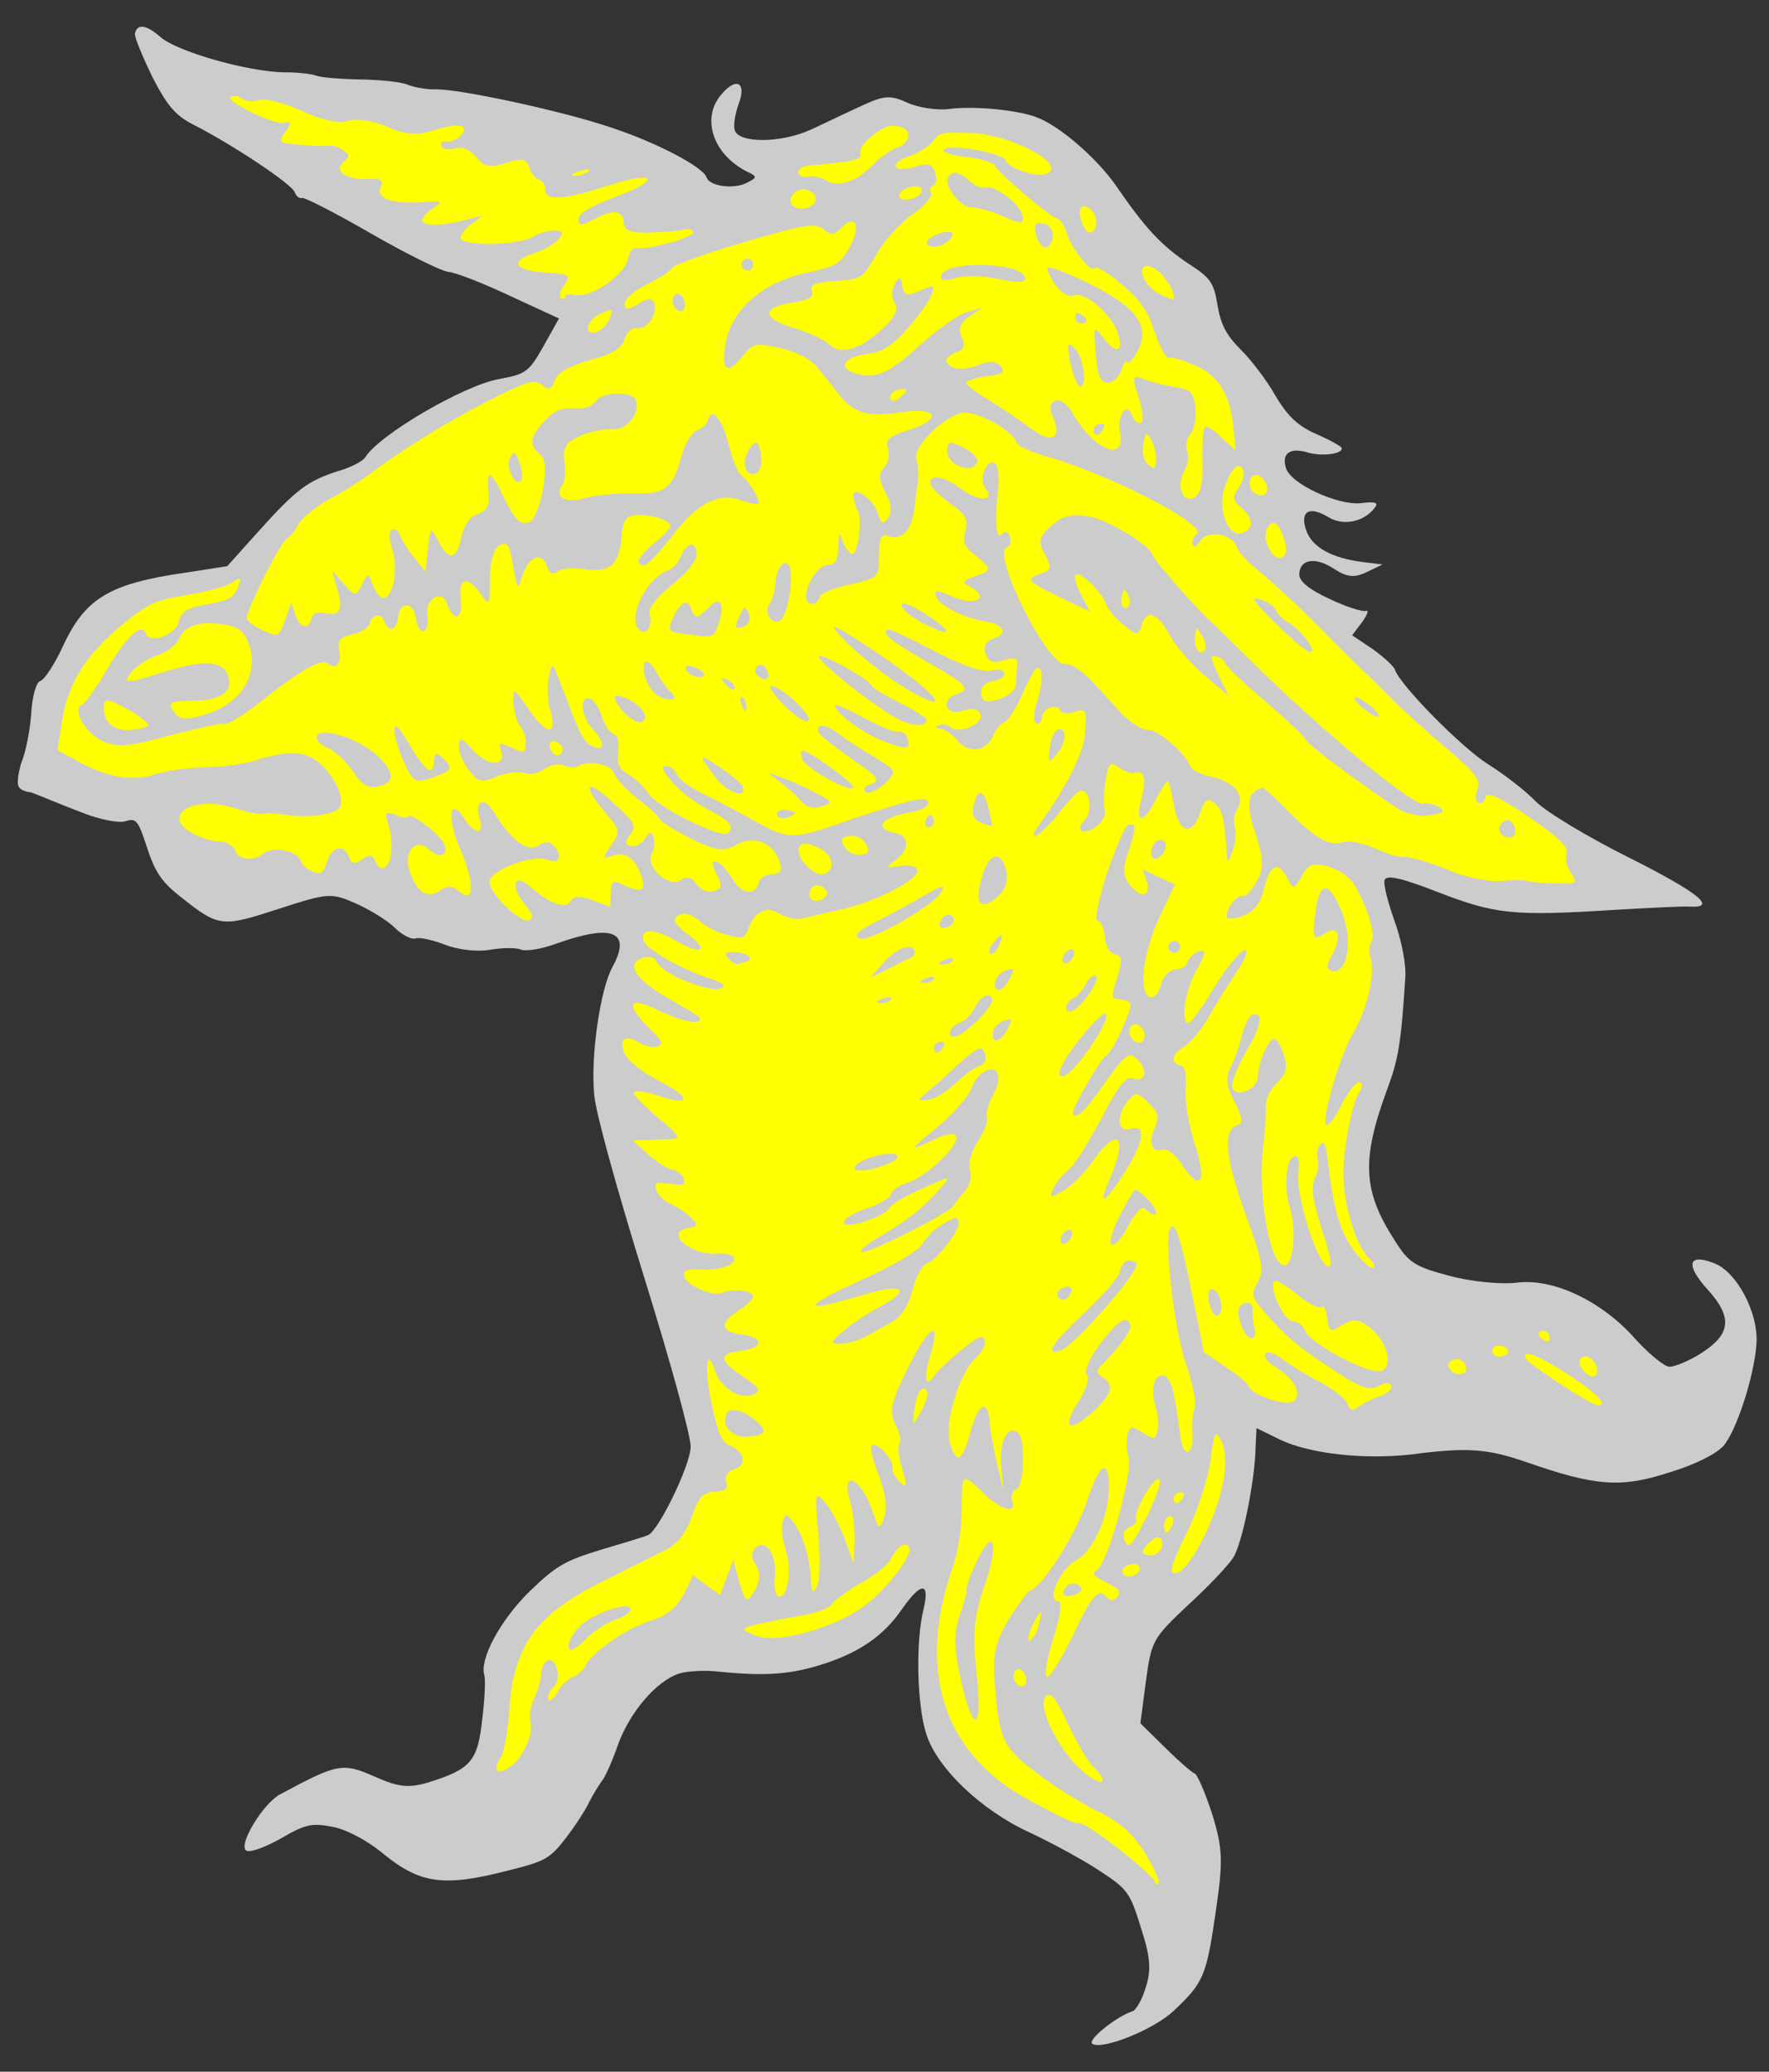 <?xml version="1.0" encoding="UTF-8" standalone="no"?>
<svg
   xmlns:dc="http://purl.org/dc/elements/1.1/"
   xmlns:cc="http://creativecommons.org/ns#"
   xmlns:rdf="http://www.w3.org/1999/02/22-rdf-syntax-ns#"
   xmlns:svg="http://www.w3.org/2000/svg"
   xmlns="http://www.w3.org/2000/svg"
   id="svg6898"
   height="320.673"
   width="273.834"
   viewBox="45 61.827 273.834 320.673"
   version="1.1">
<rect x="45" y="61.827" width="273.834" height="320.673" fill="#333333" stroke="none"/>
fill:#ff0000
  <g
     fill="#ffff00"
     stroke-opacity="1"
     stroke="none"
     stroke-dasharray="none"
     fill-opacity="1"
     id="Ass_Head_Erased">
    <title
       id="title6531">Ass Head Erased</title>
    <g
       id="Ass_Head_Erased: Layer 2">
      <title
         id="title6533">Layer 2</title>
      <g
         id="Group_3">
        <g
           id="Graphic_123">
          <path
             id="path6535"
             fill="#cccccc"
             d="M 88.831 73.021 C 83.101 72.862 72.384 69.799 69.825 67.55 C 67.669 65.652 66.252 65.439 65.893 66.999 C 65.773 67.52 67.024 70.482 68.534 73.648 C 70.873 78.182 72.136 79.697 74.904 81.107 C 81.133 84.281 90.234 90.371 90.63 91.59 C 90.828 92.199 91.346 92.609 91.781 92.467 C 92.129 92.354 96.974 94.822 102.306 97.902 C 107.753 101.041 113.146 103.716 114.36 103.899 C 115.546 103.995 119.962 105.736 124.058 107.678 L 131.529 111.122 L 129.094 115.474 C 126.834 119.481 126.34 119.738 122.166 120.516 C 116.716 121.517 103.69 129.118 101.55 132.605 C 101.169 133.21 99.28 134.209 97.336 134.744 C 92.635 136.271 90.918 137.503 85.05 144.03 L 80.175 149.464 L 73.943 150.43 C 61.801 152.161 58.108 154.42 54.575 162.209 C 53.369 164.718 51.904 167.023 51.208 167.249 C 50.598 167.447 49.973 169.672 49.838 172.218 C 49.675 174.677 49.011 178.262 48.245 180.051 C 48.245 180.051 47.567 182.387 47.812 183.375 C 48.058 184.363 49.774 184.462 49.774 184.462 C 51.304 185.024 54.767 186.498 57.509 187.532 C 60.279 188.653 63.372 189.284 64.417 188.945 C 66.071 188.407 66.386 188.786 67.772 193.052 C 69.017 196.882 70.105 198.454 73.185 200.822 C 78.882 205.323 79.374 205.356 88.08 202.527 C 95.741 200.038 96.204 199.983 100.013 201.633 C 102.148 202.576 104.914 204.276 106.035 205.355 C 107.184 206.522 108.683 207.286 109.293 207.088 C 109.989 206.862 112.07 207.341 113.946 208.079 C 115.822 208.816 118.829 209.187 120.742 208.854 C 122.656 208.521 124.856 208.48 125.635 208.804 C 126.414 209.128 128.878 208.713 131.113 207.89 C 139.821 204.772 142.822 206.011 139.799 211.517 C 137.92 214.919 136.394 225.328 136.985 231.296 C 137.196 234.018 140.549 246.115 144.731 259.579 C 148.913 273.042 151.983 284.268 151.914 285.831 C 151.805 288.754 146.953 298.704 145.355 299.415 C 144.861 299.672 141.525 300.66 138.014 301.704 C 132.501 303.399 131.106 304.141 126.936 308.191 C 122.415 312.644 119.185 318.698 119.977 321.136 C 120.175 321.745 120.035 324.871 119.635 328.081 C 118.92 334.473 117.869 335.681 111.224 337.743 C 108.236 338.618 106.645 338.461 102.924 336.783 C 97.99 334.632 97.265 334.772 88.255 339.624 C 85.58 341.167 81.71 347.622 83.181 348.299 C 83.758 348.593 86.08 347.742 88.522 346.371 C 92.244 344.199 93.23 343.975 96.409 344.578 C 98.549 344.942 102.037 346.792 104.568 348.953 C 110.035 353.337 113.678 353.886 123.104 351.497 C 129.34 349.952 130.008 349.639 132.522 346.416 C 134.013 344.487 135.682 341.924 136.183 340.799 C 136.771 339.645 137.65 338.204 138.118 337.571 C 138.614 337.025 139.792 334.429 140.68 331.83 C 142.513 326.807 146.631 322.004 150.113 320.873 C 151.332 320.477 154.257 320.296 156.571 320.603 C 163.629 321.294 167.481 321.004 172.53 319.364 C 178.102 317.553 181.798 315.005 184.608 310.916 C 187.564 306.683 188.983 306.607 187.966 310.884 C 186.712 315.911 186.927 325.755 188.398 330.282 C 190.123 335.592 196.935 342.041 204.291 345.426 C 207.464 346.898 212.249 349.481 214.928 351.21 C 219.566 354.226 219.91 354.692 221.605 360.205 C 223.076 364.732 223.235 366.702 222.375 369.387 C 221.839 371.294 220.842 372.965 220.32 373.135 C 217.795 373.955 213.368 377.511 214.058 378.153 C 215.468 379.235 223.743 375.969 226.806 372.953 C 231.296 368.702 231.738 367.693 233.173 357.89 C 234.333 349.91 234.318 348.086 232.651 342.66 C 231.576 339.352 230.354 336.477 229.92 336.329 C 229.487 336.18 227.474 334.428 225.348 332.328 L 221.527 328.565 L 222.387 322.029 C 223.245 315.783 223.421 315.437 228.873 310.297 C 231.992 307.455 235.144 304.121 235.906 302.911 C 237.312 300.721 239.297 290.836 239.365 285.713 L 239.503 282.877 L 243.165 284.671 C 247.723 286.847 256.11 287.78 263.353 286.966 C 272.307 285.789 275.287 286.072 281.465 288.204 C 291.888 291.843 295.938 292.163 303.251 289.787 C 307.458 288.517 310.509 286.948 311.735 285.683 C 313.72 283.498 316.534 274.98 316.892 269.859 C 317.247 265.028 313.793 258.546 310.213 257.303 C 306.259 255.797 305.897 257.647 309.342 261.436 C 313.246 265.75 312.937 268.353 308.312 271.299 C 306.393 272.501 304.186 273.41 303.404 273.375 C 302.623 273.34 300.264 271.412 298.168 269.109 C 292.974 263.193 285.359 259.604 279.737 260.372 C 277.419 260.644 272.762 260.232 269.382 259.309 C 264.008 257.879 263.057 257.322 260.827 253.715 C 255.963 246.152 255.739 241.316 259.671 230.606 C 261.473 225.786 261.867 223.444 262.523 213.317 C 262.712 211.234 261.988 207.523 260.911 204.505 C 259.89 201.66 259.131 198.731 259.31 198.095 C 259.577 197.142 262.091 197.769 267.604 199.924 C 276.407 203.32 279.212 203.659 294.678 202.677 C 300.441 202.344 305.74 202.066 306.637 202.16 C 310.948 202.395 307.725 199.881 297.257 194.62 C 290.942 191.475 284.487 187.605 282.792 185.942 C 281.183 184.251 277.845 181.678 275.31 180.095 C 271.19 177.488 261.71 167.863 260.946 165.513 C 260.777 164.99 259.253 163.56 257.497 162.302 L 254.3 160.165 L 255.85 158.121 C 256.64 156.998 256.964 156.219 256.442 156.389 C 255.92 156.559 253.349 155.757 250.725 154.493 C 247.552 153.021 246.085 151.765 246.122 150.695 C 246.227 148.351 248.603 147.963 251.541 149.896 C 253.5 151.185 254.686 151.281 256.516 150.397 L 259.015 149.2 L 256.007 148.83 C 251.091 148.214 248.035 146.512 247.158 143.813 C 246.225 140.94 247.679 140.083 250.676 141.9 C 252.837 143.219 255.938 142.693 257.662 140.593 C 258.509 139.644 258.047 139.409 255.642 139.709 C 252.108 140.087 244.867 136.761 244.075 134.324 C 243.34 132.06 244.65 131.057 247.307 131.83 C 249.56 132.542 252.979 132.104 252.668 131.147 C 252.583 130.886 250.824 129.917 248.805 129.033 C 246.006 127.825 244.367 126.336 242.452 123.109 C 241.081 120.667 238.588 117.434 237.036 115.917 C 234.881 113.73 233.996 112.189 233.469 109.088 C 232.917 105.61 232.373 104.824 229.089 102.715 C 224.797 99.874 222.27 97.134 217.89 90.761 C 214.941 86.426 208.902 81.169 205.322 79.926 C 202.262 78.803 195.522 78.202 191.929 78.696 C 189.987 78.942 187.038 78.456 185.452 77.72 C 182.855 76.543 181.9 76.564 178.472 78.159 C 176.206 79.184 172.633 80.923 170.454 81.92 C 165.923 83.969 159.409 84.065 158.73 81.975 C 158.503 81.279 158.778 79.457 159.339 77.927 C 160.639 74.521 158.909 73.64 156.512 76.632 C 153.561 80.286 155.43 85.742 160.62 88.387 C 162.207 89.123 162.264 89.297 160.607 90.124 C 158.544 91.179 154.814 90.659 154.361 89.266 C 153.852 87.699 146.759 83.94 139.858 81.658 C 132.583 79.114 116.023 75.543 112.404 75.66 C 111.072 75.708 109.222 75.347 108.24 74.992 C 107.317 74.522 103.933 74.178 100.836 74.125 C 97.739 74.073 94.673 73.818 94.009 73.552 C 93.345 73.287 91.032 72.98 88.831 73.021 Z" />
        </g>
        <g
           id="Graphic_122">
          <path
             id="path6538"
             
             d="M 82.576 77.171 L 82.576 77.171 C 82.145 76.733 81.335 76.611 80.813 76.781 C 79.333 77.262 87.581 81.319 89.061 80.839 C 90.134 80.586 90.132 80.876 89.137 82.258 C 88.025 83.87 88.169 84.016 91.612 84.245 C 93.695 84.434 95.634 84.478 95.982 84.365 C 96.33 84.252 97.283 84.519 98.032 85.046 C 99.127 85.749 99.153 86.126 98.163 86.929 C 96.474 88.247 98.807 89.799 102.08 89.506 C 104.078 89.434 104.365 89.726 103.893 90.938 C 103.185 92.612 105.871 93.472 110.853 93.104 C 113.488 92.921 113.604 92.98 111.945 94.097 C 110.927 94.813 110.254 95.705 110.367 96.053 C 110.65 96.924 113.952 96.717 117.49 95.76 C 119.956 95.055 120.043 95.026 118.239 96.286 C 117.133 97.031 116.315 98.067 116.311 98.646 C 116.271 100.006 125.362 99.843 127.515 98.47 C 128.387 97.898 129.896 97.504 130.764 97.511 C 132.24 97.609 132.296 97.783 131.478 98.819 C 130.951 99.567 129.149 100.538 127.669 101.019 C 123.751 102.292 124.581 103.658 129.412 104.013 C 133.145 104.244 133.375 104.362 132.35 105.946 C 131.678 106.839 131.497 107.764 131.871 108.027 C 132.304 108.175 132.565 108.09 132.452 107.742 C 132.339 107.394 133.092 107.341 134.104 107.494 C 136.648 107.918 141.741 104.339 142.194 101.882 C 142.434 100.841 142.96 100.093 143.568 100.184 C 145.243 100.602 152.554 98.515 152.299 97.732 C 152.158 97.297 151.435 97.146 150.739 97.373 C 150.043 97.599 147.696 97.784 145.496 97.825 C 142.63 97.89 141.648 97.535 141.542 96.319 C 141.47 94.321 139.879 94.164 136.856 95.82 C 135.054 96.79 134.562 96.758 134.54 95.802 C 134.519 94.847 136.292 93.789 140.328 92.286 C 147.527 89.561 146.496 88.164 139.096 90.568 C 132.392 92.747 129.293 92.984 129.393 91.218 C 129.457 90.524 129.028 89.797 128.508 89.678 C 127.872 89.499 127.213 88.655 126.902 87.697 C 126.477 86.391 125.755 86.241 123.317 87.033 C 120.793 87.853 119.955 87.644 118.693 86.129 C 117.746 84.993 116.505 84.434 115.374 84.801 C 114.416 85.113 113.491 84.932 113.321 84.41 C 113.18 83.974 113.443 83.6 113.963 83.72 C 115.321 84.048 117.507 82.183 116.586 81.424 C 116.183 81.073 114.329 81.291 112.327 81.941 C 109.628 82.818 107.863 82.718 104.949 81.451 C 102.814 80.509 100.183 80.112 98.877 80.537 C 97.484 80.989 94.796 80.419 91.738 79.006 C 89.027 77.77 86.08 76.995 85.122 77.306 C 84.165 77.617 82.979 77.521 82.576 77.171 Z" />
        </g>
        <g
           id="Graphic_121">
          <path
             id="path6541"
             
             d="M 136.073 88.374 C 135.52 88.747 134.475 89.086 133.897 89.082 C 133.202 89.018 133.581 88.703 134.8 88.307 C 136.019 87.911 136.51 87.944 136.073 88.374 Z" />
        </g>
        <g
           id="Graphic_120">
          <path
             id="path6544"
             
             d="M 184.468 81.505 C 186.259 81.982 185.867 84.034 183.778 84.713 C 182.907 84.996 181.19 86.227 180.11 87.348 C 177.426 90.049 174.728 90.926 172.797 89.724 C 171.962 89.226 170.719 88.956 170.109 89.154 C 169.413 89.38 168.749 89.115 168.58 88.592 C 168.41 88.07 169.196 87.526 170.412 87.419 C 177.161 86.863 178.495 86.525 178.184 85.568 C 178.014 85.045 178.63 83.979 179.621 83.176 C 181.834 81.398 182.677 81.028 184.468 81.505 Z" />
        </g>
        <g
           id="Graphic_119">
          <path
             id="path6547"
             
             d="M 195.056 82.396 C 201.452 82.531 210.678 87.522 206.847 88.767 C 205.28 89.276 201.064 87.855 200.668 86.636 C 200.185 85.445 191.628 83.991 191.099 85.029 C 190.836 85.403 192.54 85.908 194.738 86.157 C 196.936 86.405 198.871 87.027 199.012 87.463 C 199.323 88.42 207.721 95.605 208.705 95.671 C 209.11 95.732 209.711 96.691 210.078 97.823 C 210.927 100.435 213.995 104.25 214.465 103.328 C 214.613 102.894 216.516 104.009 218.529 105.761 C 221.406 108.099 222.666 109.903 223.712 113.124 C 224.504 115.562 225.475 117.364 225.91 117.222 C 226.432 117.053 228.252 117.617 230.156 118.442 C 233.791 120.148 235.505 123.056 235.958 128.299 L 236.251 131.572 L 234.182 129.646 C 233.148 128.538 231.938 127.776 231.59 127.889 C 231.241 128.002 231.05 130.375 231.145 133.039 C 231.265 136.369 230.845 138.334 229.856 138.847 C 228.054 139.818 227.006 136.886 228.325 134.725 C 228.823 133.889 229.036 132.473 228.754 131.602 C 228.471 130.731 228.741 129.489 229.324 128.914 C 229.879 128.253 230.182 126.518 230.049 124.925 C 229.749 122.52 229.318 122.083 226.802 121.745 C 225.27 121.473 223.074 120.935 222.064 120.493 C 220.216 119.842 220.186 120.045 221.261 123.353 C 221.911 125.355 222.101 127.123 221.578 127.292 C 221.143 127.434 220.51 126.966 220.255 126.182 C 219.491 123.832 217.824 126.106 218.383 128.715 C 219.301 133.615 214.281 131.492 210.938 125.648 C 209.31 122.712 206.583 123.502 208.065 126.582 C 209.432 129.603 207.804 130.517 204.896 128.381 C 203.601 127.358 200.779 125.484 198.705 124.137 C 196.572 122.905 194.672 121.501 194.559 121.153 C 194.446 120.805 195.839 120.352 197.578 120.076 C 200.272 119.778 200.651 119.462 199.848 118.472 C 199.217 117.715 198.03 117.619 196.607 118.274 C 194.226 119.24 191.969 119.107 191.517 117.714 C 191.375 117.279 192.046 116.676 193.003 116.365 C 194.222 115.969 194.488 115.305 193.861 113.969 C 193.349 112.691 193.617 111.738 195.043 110.793 L 197.021 109.477 L 194.642 110.153 C 193.308 110.491 190.048 112.898 187.279 115.337 C 182.469 119.787 180.262 120.697 176.972 119.456 C 174.663 118.57 175.89 117.016 179.222 116.608 C 181.627 116.307 183.053 115.363 185.388 112.775 C 187.082 110.878 188.808 108.488 189.162 107.507 C 189.811 105.948 189.58 105.831 187.402 106.827 C 185.369 107.68 184.964 107.619 184.686 106.17 C 184.466 104.605 184.264 104.575 183.502 105.785 C 183.003 106.62 182.964 107.981 183.48 108.679 C 184.109 109.726 183.608 110.851 181.684 112.631 C 178.302 115.848 175.168 116.866 173.472 115.203 C 172.667 114.502 170.36 113.327 168.338 112.733 C 163.052 111.274 162.66 109.476 167.414 108.702 C 170.254 108.26 170.981 107.832 170.67 106.874 C 170.359 105.916 171.027 105.603 173.836 105.364 C 178.616 104.966 178.296 105.166 180.788 100.988 C 181.961 98.97 184.443 96.239 186.334 94.951 C 188.138 93.691 189.394 92.224 189.137 91.73 C 188.794 91.264 189 90.716 189.436 90.574 C 189.958 90.405 190.052 89.508 189.741 88.55 C 189.288 87.157 188.565 87.007 186.563 87.658 C 185.17 88.11 183.81 88.071 183.668 87.636 C 183.499 87.113 184.43 86.426 185.823 85.973 C 187.129 85.549 188.642 84.576 189.197 83.915 C 190.483 82.245 190.599 82.304 195.056 82.396 Z" />
        </g>
        <g
           id="Graphic_118">
          <path
             id="path6550"
             
             d="M 171.269 92.723 C 171.028 94.053 168.882 94.558 167.73 93.681 C 166.494 92.542 168.449 90.56 170.122 91.267 C 170.902 91.591 171.389 92.203 171.269 92.723 Z" />
        </g>
        <g
           id="Graphic_117">
          <path
             id="path6553"
             
             d="M 240.658 199.343 L 240.658 199.343 C 240.09 201.741 239.125 202.921 237.413 203.574 C 236.135 204.085 235.005 204.163 234.892 203.815 C 234.553 202.77 236.571 200.094 237.378 200.505 C 237.811 200.653 238.745 199.676 239.537 198.263 C 240.682 196.159 240.634 194.827 239.305 190.735 C 237.834 186.208 238.049 184.502 240.4 183.738 C 240.574 183.682 242.356 185.316 244.367 187.358 C 248.763 191.704 250.781 192.878 252.957 192.171 C 253.828 191.888 255.995 192.338 257.9 193.163 C 259.717 194.017 261.739 194.611 262.463 194.472 C 263.216 194.419 266.076 195.223 268.962 196.403 C 271.761 197.611 275.576 198.392 277.343 198.203 C 279.11 198.014 281.137 198.029 281.685 198.236 C 282.321 198.415 284.201 198.574 286.025 198.558 C 289.122 198.611 289.209 198.583 288.179 196.896 C 287.492 195.964 287.242 194.602 287.479 193.851 C 287.862 192.957 286.051 191.235 281.616 188.249 C 277.268 185.234 275.133 184.291 274.952 185.216 C 274.802 185.939 274.249 186.311 273.788 186.076 C 273.355 185.928 273.333 184.973 273.688 183.991 C 274.278 182.548 273.446 181.471 268.413 177.235 C 265.22 174.519 261.397 171.045 260.076 169.645 C 258.668 168.274 257.059 166.583 256.398 166.028 C 255.736 165.473 252.461 162.206 249.157 158.852 C 245.854 155.498 241.743 151.732 240.045 150.359 C 238.376 149.073 236.768 147.381 236.513 146.598 C 235.806 144.422 231.932 143.755 230.79 145.57 C 230.204 146.434 229.797 146.663 229.599 146.053 C 229.429 145.531 229.782 144.839 230.248 144.495 C 232.024 143.148 216.972 135.334 207.209 132.539 C 204.667 131.824 202.532 130.882 202.363 130.36 C 201.684 128.27 195.658 125.127 193.655 125.778 C 190.347 126.853 186.262 131.164 186.856 132.992 C 187.139 133.862 187.243 135.369 187.091 136.381 C 186.91 137.306 186.692 139.301 186.507 140.805 C 186.078 143.928 184.502 145.595 182.511 144.798 C 181.414 144.385 181.061 145.077 181.07 147.769 C 181.043 151.243 181.043 151.243 176.665 152.28 C 174.229 152.783 172.109 153.664 171.961 154.097 C 171.691 155.34 170.183 155.734 169.844 154.689 C 169.278 152.948 171.622 149.203 173.098 149.301 C 174.168 149.338 174.695 148.589 174.739 146.65 C 174.815 144.219 174.961 144.075 175.527 145.817 C 175.982 146.92 176.613 147.677 177.048 147.536 C 177.831 147.281 178.478 142.163 177.793 140.942 C 177.564 140.535 177.281 139.664 177.142 138.939 C 176.609 136.706 180.095 138.846 180.859 141.196 C 181.453 143.025 181.684 143.142 182.533 141.904 C 183.09 140.953 182.955 139.649 182.041 138.021 C 181.071 136.219 180.934 135.205 181.78 134.256 C 182.51 133.538 182.751 132.208 182.468 131.338 C 181.987 129.858 182.512 129.398 185.907 128.295 C 190.957 126.655 190.073 124.824 184.654 125.623 C 179.409 126.364 177.328 125.885 175.091 123.147 C 174.116 121.924 172.482 119.856 171.535 118.72 C 170.532 117.41 168.11 116.176 165.74 115.695 C 161.809 114.854 161.548 114.939 159.911 117.011 C 157.515 120.003 156.566 119.157 157.352 114.763 C 158.375 109.618 163.096 105.485 169.852 104.06 C 174.433 103.053 175.16 102.624 176.54 100.058 C 178.36 96.772 177.42 94.767 175.202 97.124 C 174.122 98.245 173.543 98.241 172.479 97.335 C 171.358 96.256 169.532 96.56 160.306 99.269 C 154.33 101.018 149.25 102.861 149.015 103.323 C 148.78 103.784 147.034 104.929 145.117 105.841 C 143.199 106.752 141.713 108.102 141.678 108.883 C 141.7 109.838 142.191 109.871 143.791 108.87 C 145.304 107.897 145.97 107.873 146.281 108.831 C 146.818 110.485 145.034 112.99 143.56 112.603 C 142.838 112.452 142.021 113.199 141.695 114.267 C 141.133 115.797 140.028 116.542 136.315 117.555 C 132.891 118.572 131.437 119.429 130.878 120.669 C 130.316 122.199 130.055 122.284 128.788 121.348 C 127.55 120.499 126.592 120.811 120.316 124.005 C 113.719 127.4 106.913 131.632 101.585 135.674 C 100.333 136.561 97.687 138.191 95.797 139.19 C 93.849 140.304 91.782 141.939 91.166 143.005 C 90.578 144.159 89.731 145.107 89.383 145.22 C 88.513 145.503 82.899 156.663 83.21 157.621 C 83.351 158.056 84.474 158.846 85.83 159.465 C 88.081 160.466 88.168 160.438 89.143 157.811 L 90.09 155.097 L 90.712 157.012 C 91.391 159.102 92.808 159.315 93.256 157.437 C 93.406 156.714 94.103 156.488 95.346 156.758 C 97.687 157.152 98.158 156.229 97.17 152.893 L 96.38 150.166 L 98.188 152.177 C 99.881 154.129 100.084 154.16 101.024 152.314 C 101.964 150.469 102.052 150.44 102.617 152.182 C 102.957 153.226 103.644 154.158 104.193 154.365 C 105.753 154.724 106.716 149.984 105.726 146.937 C 105.216 145.37 105.227 143.922 105.663 143.781 C 106.185 143.611 106.703 144.02 106.929 144.717 C 107.156 145.413 108.128 146.926 109.103 148.149 L 110.853 150.276 L 111.256 146.776 C 111.6 143.392 111.687 143.363 112.714 145.34 C 114.368 148.652 115.613 148.633 116.333 145.222 C 116.812 143.142 117.72 141.788 118.939 141.392 C 120.419 140.911 120.802 140.017 120.587 137.873 C 120.265 134.513 120.959 134.576 122.782 138.411 C 124.75 142.392 125.468 143.121 126.861 142.668 C 128.602 142.102 130.23 133.488 128.792 132.32 C 126.835 130.742 126.96 129.642 129.062 127.227 C 130.697 125.444 131.685 124.931 133.739 125.033 C 135.592 125.105 136.636 124.766 137.222 123.902 C 138.188 122.433 142.965 122.324 143.446 123.804 C 144.125 125.894 141.964 128.425 139.794 128.264 C 138.608 128.168 136.346 128.614 134.836 129.297 C 132.57 130.322 132.102 130.955 132.374 133.273 C 132.566 134.751 132.409 136.342 132.145 136.716 C 130.598 138.47 132.411 139.902 135.197 138.997 C 136.677 138.516 140.124 138.166 142.642 138.214 C 147.996 138.4 149.132 137.453 150.532 132.282 C 151.009 130.491 152.093 128.791 152.848 128.449 C 153.631 128.195 154.448 127.448 154.567 126.928 C 155.077 124.645 156.742 126.511 157.753 130.513 C 158.315 132.833 159.196 134.953 159.714 135.362 C 161.096 136.357 162.924 139.613 162.314 139.811 C 161.966 139.924 160.723 139.654 159.627 139.241 C 156.249 138.028 153.023 139.654 149.223 144.546 C 145.627 149.179 144.317 150.182 143.864 148.789 C 143.723 148.354 144.833 147.031 146.289 145.884 C 147.745 144.737 148.884 143.501 148.77 143.153 C 148.488 142.282 146.12 141.512 143.63 141.551 C 141.834 141.653 141.425 142.171 141.201 145.035 C 140.85 149.288 139.335 150.55 135.374 149.912 C 133.755 149.668 131.872 149.798 131.261 150.286 C 130.562 150.802 130.014 150.595 129.646 149.463 C 128.882 147.112 126.849 147.965 125.872 150.882 C 125.101 153.25 125.101 153.25 124.436 149.423 C 123.796 145.974 123.568 145.567 122.26 146.281 C 121.446 146.738 120.851 148.759 120.832 151.365 C 120.799 155.706 120.799 155.706 119.223 153.523 C 117.188 150.816 115.911 151.327 116.348 154.746 C 116.644 157.73 115.135 158.124 114.23 155.338 C 113.438 152.901 110.676 154.472 111.177 157.197 C 111.342 158.298 111.102 159.338 110.58 159.508 C 110.058 159.678 109.573 158.776 109.351 157.501 C 109.081 154.894 106.765 154.876 106.63 157.423 C 106.508 158.232 106.184 159.011 105.749 159.153 C 105.313 159.294 104.767 158.798 104.541 158.101 C 104.06 156.621 102.582 156.813 102.223 158.373 C 102.044 159.009 100.823 159.694 99.576 160.003 C 97.691 160.423 97.195 160.969 97.502 162.506 C 97.891 164.593 96.958 165.57 95.635 164.46 C 94.714 163.701 91.079 165.844 85.196 170.547 C 82.75 172.497 80.336 173.955 79.816 173.835 C 79.296 173.715 75.439 174.583 71.175 175.68 C 64.822 177.455 63.114 177.529 60.864 176.528 C 58.152 175.292 56.039 171.454 57.693 170.917 C 58.128 170.776 59.913 168.271 61.644 165.302 C 64.547 160.316 66.996 158.077 67.59 159.905 C 68.127 161.559 72.191 160.143 72.67 158.062 C 73.088 156.386 73.902 155.929 77.09 155.375 C 80.192 154.848 81.18 154.335 81.77 152.892 C 82.449 151.131 82.333 151.072 80.821 152.045 C 79.861 152.646 76.67 153.49 73.743 153.96 C 69.077 154.706 67.827 155.304 63.953 158.488 C 58.273 163.221 55.606 167.456 54.607 173.267 L 53.906 177.923 L 57.307 179.801 C 61.747 182.208 65.505 182.816 69.162 181.628 C 70.816 181.09 74.235 180.653 76.812 180.586 C 79.389 180.519 82.721 180.11 84.201 179.629 C 89.773 177.818 92.521 177.984 94.935 180.376 C 96.199 181.601 97.429 183.608 97.651 184.884 C 98.07 186.768 97.661 187.286 95.341 187.848 C 93.805 188.154 91.256 188.309 89.609 187.978 C 87.989 187.734 86.224 187.634 85.702 187.803 C 85.267 187.945 83.214 187.553 81.164 186.872 C 77.179 185.568 72.831 186.403 72.757 188.545 C 72.659 190.02 76.406 192.075 79.301 192.097 C 80.198 192.191 81.149 192.748 81.375 193.444 C 81.856 194.924 84.256 195.203 85.771 193.941 C 87.227 192.794 91.014 193.489 91.495 194.969 C 91.721 195.665 92.555 196.453 93.421 196.749 C 94.661 197.308 95.099 196.877 95.663 195.058 C 96.433 192.69 98.375 192.444 99.082 194.621 C 99.393 195.578 99.972 195.583 101.078 194.839 C 102.155 194.007 102.762 194.099 103.073 195.056 C 103.328 195.84 103.874 196.336 104.397 196.167 C 105.615 195.77 106.018 192.271 105.141 189.572 C 104.491 187.57 104.608 187.339 106.254 187.959 C 107.263 188.401 108.073 188.523 108.162 188.206 C 108.256 187.309 113.351 191.14 113.803 192.533 C 114.397 194.361 113.004 194.813 111.337 193.238 C 109.411 191.457 107.426 193.642 108.36 196.515 C 109.491 199.997 111.163 200.994 113.054 199.706 C 114.131 198.875 115.115 198.94 116.064 199.787 C 118.48 201.889 118.504 198.705 116.258 193.275 C 114.039 188.221 114.585 184.867 116.987 188.707 C 118.417 191.033 120.039 190.988 119.247 188.55 C 118.341 185.764 119.939 185.053 121.397 187.467 C 124.113 191.974 126.733 193.818 128.391 192.701 C 129.323 192.014 130.191 192.02 130.851 192.865 C 132.141 194.467 131.554 195.62 129.678 194.882 C 127.571 194.027 120.865 196.494 120.765 198.259 C 120.665 200.024 125.463 204.721 126.856 204.269 C 127.64 204.014 127.529 203.376 126.095 201.629 C 124.001 199.036 124.567 196.928 126.839 198.884 C 129.829 201.57 132.6 202.691 133.305 201.307 C 133.717 200.5 134.759 200.45 136.722 201.159 L 139.464 202.193 L 139.538 200.052 C 139.669 198.084 139.815 197.941 141.66 198.881 C 144.344 200.03 145.012 199.717 144.361 197.715 C 143.4 194.755 141.961 193.586 139.959 194.236 C 138.131 194.83 138.131 194.83 139.624 192.613 C 141.058 190.511 141.002 190.336 138.649 187.54 C 134.919 183.169 135.738 182.133 139.905 186.073 C 143.326 189.196 143.555 189.603 142.56 190.985 C 141.683 192.136 141.737 192.6 142.662 192.781 C 143.298 192.959 144.286 192.446 144.812 191.697 C 145.574 190.487 145.835 190.402 146.175 191.447 C 146.401 192.143 146.277 193.242 145.866 194.05 C 144.867 196.011 148.547 199.339 150.351 198.079 C 151.282 197.391 152.12 197.6 152.865 198.706 C 153.437 199.578 154.649 200.051 155.52 199.768 C 156.738 199.372 156.83 198.765 155.916 197.137 C 154.232 194.026 156.6 194.797 158.371 197.879 C 159.829 200.293 161.94 200.569 162.478 198.373 C 162.569 197.766 163.529 197.165 164.484 197.144 C 165.816 197.096 166.138 196.606 165.686 195.213 C 164.724 192.253 161.636 191.043 158.961 192.586 C 157.013 193.7 155.799 193.517 152.021 191.665 C 149.483 190.372 147.322 189.053 147.209 188.705 C 147.096 188.356 145.544 186.839 143.759 185.494 C 141.975 184.149 140.338 182.371 140.056 181.5 C 139.603 180.107 136.106 179.415 134.506 180.416 C 134.214 180.703 133.23 180.638 132.364 180.342 C 131.557 179.93 130.194 180.181 129.263 180.868 C 128.331 181.556 126.969 181.806 126.19 181.482 C 125.324 181.186 123.469 181.403 121.931 181.999 C 119.578 183.053 118.942 182.874 117.567 181.011 C 116.62 179.875 115.968 178.162 116.033 177.178 C 116.072 175.818 116.505 175.966 118.198 177.918 C 120.466 180.454 123.389 180.563 122.569 178.038 C 122.144 176.733 122.231 176.704 124.251 177.588 C 126.068 178.441 126.329 178.357 126.369 176.996 C 126.49 176.187 126.094 174.968 125.607 174.356 C 125.032 173.773 124.582 172.091 124.478 170.584 C 124.352 168.123 124.467 168.182 126.987 171.79 C 129.62 175.747 131.416 175.645 130.115 171.64 C 129.777 170.306 129.649 168.134 129.949 166.689 C 130.461 164.117 130.489 164.204 131.908 167.978 C 134.717 175.439 135.287 176.601 136.556 177.247 C 138.632 178.305 138.73 176.83 136.807 174.76 C 134.883 172.69 134.618 169.504 136.293 169.922 C 136.814 170.041 137.701 171.293 138.154 172.686 C 138.607 174.079 139.379 175.271 140.015 175.45 C 140.622 175.541 140.874 176.614 140.689 178.118 C 140.471 180.114 140.785 180.782 142.225 181.661 C 143.292 182.277 144.7 183.649 145.444 184.754 C 147.02 186.937 156.854 191.73 157.701 190.782 C 158.665 189.602 157.919 188.786 153.882 186.729 C 150.278 184.82 145.858 179.807 148.372 180.434 C 148.892 180.554 149.553 181.109 149.695 181.544 C 149.978 182.415 151.878 183.819 154.474 184.997 C 155.281 185.408 157.588 186.583 159.693 187.728 C 167.678 192.16 166.694 192.095 177.955 188.243 C 185.762 185.61 188.371 185.051 188.654 185.922 C 188.88 186.618 187.92 187.219 185.37 187.663 C 181.398 188.472 180.285 190.085 183.378 190.716 C 185.807 191.082 185.935 193.254 183.606 194.973 C 181.976 196.176 182.091 196.235 184.468 195.848 C 185.946 195.657 187.014 195.983 187.01 196.562 C 187.027 198.096 180.663 201.319 175.298 202.581 C 172.863 203.084 170.108 203.786 169.209 203.982 C 168.425 204.237 166.778 203.906 165.711 203.29 C 163.637 201.943 161.748 202.941 160.801 205.655 C 160.298 207.07 159.863 207.211 157.524 206.528 C 155.963 206.169 154.089 205.141 153.256 204.353 C 152.422 203.565 151.21 203.093 150.514 203.319 C 148.86 203.857 149.142 204.727 151.676 206.599 C 154.87 209.026 153.447 209.681 149.758 207.511 C 146.415 205.517 143.984 205.441 144.635 207.443 C 145.059 208.749 150.276 211.77 154.694 213.222 C 157.062 213.993 157.493 214.43 156.476 214.857 C 154.561 215.479 147.203 212.384 146.665 210.73 C 146.439 210.033 145.486 209.765 144.528 210.077 C 141.742 210.982 143.316 213.454 148.504 216.388 C 151.098 217.855 153.259 219.174 153.316 219.349 C 153.712 220.567 150.647 220.023 146.985 218.229 C 142.168 215.848 141.666 217.263 145.746 221.231 C 147.585 223.039 147.726 223.475 146.682 223.814 C 146.072 224.012 144.83 223.742 143.994 223.244 C 141.833 221.925 140.845 222.438 141.58 224.702 C 141.948 225.833 144.307 227.762 147.075 229.172 C 152.266 231.817 151.937 233.175 146.625 231.34 C 144.892 230.748 143.301 230.591 143.097 230.85 C 142.92 231.196 144.644 232.946 146.772 234.757 C 150.024 237.358 150.452 238.085 149.12 238.133 C 148.165 238.154 146.369 238.257 145.125 238.276 L 142.924 238.317 L 145.396 240.594 C 146.863 241.85 148.535 242.847 149.229 242.91 C 149.836 243.001 150.613 243.615 150.811 244.225 C 151.122 245.182 150.802 245.382 149.27 245.11 C 148.171 244.986 147.072 244.862 146.811 244.947 C 145.766 245.286 147.168 247.526 148.813 248.146 C 149.736 248.616 151.176 249.496 151.894 250.225 C 153.159 251.45 153.041 251.681 151.476 251.901 C 147.824 252.51 151.792 256.129 155.846 255.871 C 157.237 255.708 158.508 256.065 158.65 256.5 C 159.017 257.632 156.318 258.509 153.078 258.31 C 151.139 258.267 150.645 258.523 150.927 259.394 C 151.408 260.874 155.102 262.465 156.756 261.928 C 158.758 261.277 161.246 261.528 161.528 262.398 C 161.67 262.833 160.649 263.839 159.369 264.64 C 156.257 266.613 156.507 267.976 159.92 268.407 C 163.448 268.897 163.117 270.545 159.495 270.951 C 156.25 271.332 156.3 272.374 159.756 274.716 C 162.694 276.649 162.979 277.23 161.325 277.768 C 159.323 278.418 156.5 276.544 155.68 274.02 C 154.322 269.841 153.973 273.804 155.205 279.371 C 156.127 283.692 156.782 285.115 157.994 285.587 C 160.332 286.56 160.693 288.56 158.691 289.211 C 157.646 289.55 157.148 290.386 157.402 291.17 C 157.742 292.214 157.304 292.645 155.596 292.719 C 153.8 292.821 153.099 293.627 152.063 296.658 C 151.147 299.17 149.86 300.839 148.03 301.722 C 146.635 302.464 142.393 304.516 138.76 306.37 C 127.952 311.615 124.441 316.509 123.814 326.723 C 123.587 329.877 123.043 332.941 122.544 333.777 C 121.197 335.851 121.856 336.695 123.835 335.378 C 125.9 334.034 127.665 330.284 127.102 328.253 C 126.876 327.557 127.119 325.938 127.679 324.697 C 128.267 323.544 128.743 321.752 128.809 320.769 C 128.815 319.9 129.286 318.978 129.808 318.808 C 131.201 318.355 131.984 321.951 130.674 322.954 C 130.09 323.528 129.679 324.336 129.849 324.858 C 129.99 325.293 130.63 324.893 131.246 323.827 C 131.834 322.673 132.942 321.64 133.638 321.413 C 134.335 321.187 135.238 320.412 135.649 319.605 C 136.707 317.529 141.8 313.949 145.718 312.676 C 148.416 311.799 149.698 310.709 150.843 308.604 L 152.284 305.634 L 154.328 307.183 L 156.458 308.705 L 157.492 305.963 L 158.526 303.22 L 159.201 305.889 C 160.356 310.037 160.587 310.155 161.878 307.906 C 162.67 306.494 162.738 305.221 161.965 304.028 C 161.193 302.835 161.286 301.939 162.044 301.308 C 163.646 300.017 165.247 302.577 164.962 305.846 C 164.748 307.262 164.999 308.625 165.373 308.888 C 166.844 309.565 167.63 305.171 166.699 302.009 C 166.161 300.355 165.859 298.239 166.155 297.373 C 166.512 296.102 166.686 296.046 167.661 297.269 C 169.239 299.162 170.283 302.673 170.518 306.062 C 170.616 308.436 170.788 308.669 171.434 307.4 C 171.933 306.564 171.99 302.888 171.642 299.152 C 171.083 292.692 171.113 292.49 172.835 294.529 C 173.81 295.752 175.122 298.31 175.859 300.284 L 177.135 303.912 L 177.276 300.497 C 177.348 298.645 177.081 295.748 176.572 294.181 C 175.048 288.901 178.393 290.605 180.147 296.003 C 181.111 298.673 181.111 298.673 181.88 296.595 C 182.382 295.18 182.052 292.978 181.116 290.394 C 180.207 288.188 179.702 286.042 179.85 285.608 C 180.407 284.657 183.423 287.72 183.153 288.963 C 183.034 289.483 183.575 290.558 184.265 291.2 C 185.386 292.28 185.447 291.875 184.685 289.235 C 184.12 287.494 183.931 285.726 184.194 285.352 C 184.544 284.949 184.294 283.587 183.58 282.279 C 182.64 280.274 182.941 278.829 185.322 274.013 C 188.733 267.034 190.711 265.717 189.077 271.349 C 187.86 275.306 188.253 276.814 189.747 274.597 C 190.215 273.963 192.052 272.212 193.886 270.749 C 196.392 268.684 197.147 268.342 197.43 269.213 C 197.656 269.909 197.01 271.178 195.96 272.096 C 193.453 274.451 191.078 282.249 192.068 285.296 C 193.115 288.517 193.929 288.06 195.178 283.612 C 196.312 279.104 197.94 278.19 198.173 281.869 C 198.277 283.375 198.834 286.274 199.367 288.507 L 200.292 292.537 L 199.975 288.598 C 199.655 284.948 201.007 282.295 202.589 283.61 C 203.768 284.574 203.481 291.983 202.349 292.35 C 201.739 292.548 201.415 293.328 201.67 294.111 C 202.349 296.2 200.153 295.663 197.393 293.094 C 193.887 289.71 193.887 289.71 193.874 295.297 C 193.911 298.076 193.273 302.037 192.532 304.202 C 186.912 320.081 190.868 332.848 203.492 340.007 C 208.883 342.972 211.508 344.236 212.117 344.038 C 212.988 343.755 223.29 351.765 223.686 352.984 C 223.856 353.506 224.202 353.683 224.35 353.25 C 224.526 352.904 223.53 350.725 222.128 348.485 C 220.183 345.46 218.285 343.767 214.535 342.001 C 211.882 340.65 207.532 337.924 205.057 335.937 C 200.05 332.078 199.567 330.888 198.917 321.185 C 198.682 317.796 199.22 315.601 201.183 312.46 C 202.561 310.184 204.111 308.14 204.459 308.027 C 206.374 307.405 211.208 299.77 213.041 294.747 C 215.085 288.597 216.426 287.391 216.628 291.272 C 216.913 295.703 214.523 301.677 211.674 303.277 C 209.058 304.704 206.82 309.666 208.846 309.681 C 209.425 309.686 209.146 312.086 208.08 315.32 C 207.072 318.439 206.617 321.186 207.05 321.334 C 207.424 321.597 209.211 318.803 210.946 315.255 C 214.007 308.679 215.145 307.442 216.377 309.16 C 216.836 309.684 217.473 309.573 217.97 309.027 C 218.584 308.25 218.211 307.697 216.279 306.785 C 214.231 305.814 213.887 305.349 214.788 304.863 C 216.416 303.949 220.433 289.651 219.669 287.3 C 219.358 286.343 219.312 284.721 219.521 283.883 C 219.937 282.497 220.226 282.499 221.926 283.583 C 223.539 284.695 223.828 284.698 224.157 283.34 C 224.366 282.502 224.292 280.793 223.896 279.574 C 222.991 276.789 223.674 274.449 225.119 274.749 C 226.275 275.048 226.726 276.73 227.739 284.293 C 228.148 287.625 229.802 287.088 229.596 283.786 C 229.491 282.28 229.592 280.515 229.916 279.736 C 230.24 278.957 229.627 275.884 228.578 272.952 C 226.876 268.307 225.162 253.85 226.103 252.004 C 226.808 250.62 227.659 252.942 229.417 261.611 L 231.342 271.091 L 234.683 273.375 C 236.526 274.604 238.108 275.919 238.25 276.354 C 238.702 277.747 244.217 279.613 245.266 278.695 C 246.663 277.663 245.236 275.047 242.267 273.316 C 241.316 272.759 240.657 271.915 240.864 271.366 C 241.186 270.877 242.37 271.262 243.549 272.226 C 244.701 273.103 247.351 274.745 249.428 275.802 C 251.417 276.889 253.345 278.38 253.599 279.163 C 253.911 280.121 254.431 280.24 255.275 279.581 C 255.974 279.065 257.456 278.295 258.588 277.927 C 259.719 277.56 260.536 276.813 260.366 276.291 C 260.196 275.768 259.328 275.762 258.455 276.334 C 257.349 277.078 255.876 276.691 253.225 275.05 C 246.427 270.714 244.211 268.931 240.969 265.172 C 238.673 262.55 238.588 262.288 239.674 260.299 C 240.701 258.425 240.48 257.15 237.757 249.661 C 234.611 240.866 234.237 236.753 236.5 236.017 C 237.458 235.706 237.378 234.866 236.065 232.308 C 234.782 229.838 234.675 228.622 235.498 227.007 C 236.085 225.853 236.913 223.66 237.244 222.012 C 237.69 220.423 238.395 219.039 238.83 218.898 C 240.659 218.304 240.265 220.645 237.831 224.709 C 236.482 227.072 235.537 229.497 235.763 230.193 C 236.301 231.847 239.698 230.454 239.713 228.428 C 239.787 226.287 241.202 222.939 242.16 222.628 C 242.508 222.515 243.252 223.621 243.705 225.014 C 244.356 227.016 244.116 228.056 242.717 229.377 C 241.755 230.267 240.932 231.882 240.923 233.04 C 241.001 234.17 240.836 236.918 240.529 239.232 C 239.627 247.417 241.744 258.375 244.007 257.64 C 245.313 257.216 245.673 251.805 244.598 248.497 C 243.749 245.885 244.074 241.256 245.206 240.888 C 246.076 240.606 246.161 240.867 245.963 244.107 C 245.878 247.696 248.789 256.953 250.404 257.775 C 251.327 258.246 251.107 256.681 249.664 252.241 C 248.25 247.888 247.863 245.511 248.509 244.243 C 248.979 243.32 249.221 241.99 248.966 241.206 C 248.74 240.51 248.893 239.498 249.389 238.952 C 249.944 238.29 250.229 238.871 250.501 241.189 C 251.369 248.896 252.385 252.319 254.504 255.288 C 255.708 256.918 257.087 258.202 257.523 258.061 C 257.958 257.92 257.616 257.164 256.811 256.464 C 254.857 254.596 253.023 248.358 252.942 243.668 C 252.886 239.644 254.391 232.129 255.531 230.604 C 255.94 230.086 255.858 229.535 255.483 229.272 C 255.05 229.124 253.881 230.562 252.795 232.551 C 251.825 234.599 250.684 236.125 250.338 235.948 C 249.415 235.478 252.3 225.397 254.47 221.709 C 256.699 217.904 257.927 212.501 257.135 210.063 C 256.852 209.192 256.947 208.006 257.298 207.604 C 258.058 206.683 256.447 201.431 254.415 198.434 C 253.671 197.329 251.884 196.273 250.411 195.885 C 247.953 195.433 247.518 195.574 246.432 197.563 C 245.259 199.581 245.259 199.581 244.288 197.778 C 242.919 195.047 241.555 195.587 240.658 199.343 Z" />
        </g>
        <g
           id="Graphic_116">
          <path
             id="path6556"
             
             d="M 187.695 91.14 C 187.836 91.575 187.194 92.265 186.236 92.576 C 185.279 92.887 184.354 92.707 184.212 92.271 C 184.043 91.749 184.713 91.146 185.671 90.835 C 186.628 90.524 187.525 90.618 187.695 91.14 Z" />
        </g>
        <g
           id="Graphic_115">
          <path
             id="path6559"
             
             d="M 139.345 111.181 C 138.578 112.97 136.428 114.054 136.032 112.835 C 135.749 111.964 136.975 110.7 138.862 109.991 C 139.791 109.592 139.876 109.853 139.345 111.181 Z" />
        </g>
        <g
           id="Graphic_114">
          <path
             id="path6562"
             
             d="M 214.584 95.397 C 214.866 96.267 214.627 97.308 214.161 97.652 C 213.55 98.139 212.888 97.584 212.407 96.104 C 211.926 94.624 212.135 93.786 212.888 93.734 C 213.495 93.825 214.301 94.526 214.584 95.397 Z" />
        </g>
        <g
           id="Graphic_113">
          <path
             id="path6565"
             
             d="M 224.62 104.07 C 225.367 104.887 226.255 106.138 226.538 107.009 C 226.99 108.402 226.903 108.43 224.768 107.487 C 222.403 106.427 220.862 103.463 222.342 102.982 C 222.777 102.841 223.815 103.37 224.62 104.07 Z" />
        </g>
        <g
           id="Graphic_112">
          <path
             id="path6568"
             
             d="M 185.259 122.153 C 185.316 122.327 184.819 122.874 184.236 123.448 C 183.625 123.936 182.959 123.96 182.817 123.524 C 182.647 123.002 183.144 122.456 183.84 122.229 C 184.537 122.003 185.203 121.979 185.259 122.153 Z" />
        </g>
        <g
           id="Graphic_111">
          <path
             id="path6571"
             
             d="M 79.643 158.491 C 82.072 158.857 82.877 159.558 83.612 161.822 C 85.027 166.174 82.33 170.612 77.193 172.281 C 74.32 173.214 72.901 173.29 72.214 172.359 C 70.78 170.611 71.071 170.324 75.008 170.296 C 79.207 170.183 81.098 168.895 80.334 166.544 C 79.514 164.019 76.563 163.823 69.859 166.001 C 64.434 167.668 64.057 167.694 65.169 166.082 C 65.901 165.074 67.705 163.814 69.272 163.305 C 70.752 162.824 72.295 161.649 72.678 160.754 C 73.534 158.648 75.884 157.884 79.643 158.491 Z" />
        </g>
        <g
           id="Graphic_110">
          <path
             id="path6574"
             
             d="M 67.974 174.121 C 67.769 174.38 66.522 174.689 65.219 174.824 C 62.583 175.007 60.973 173.605 61.049 171.174 C 61.117 169.901 61.811 169.964 64.636 171.549 C 66.625 172.635 68.063 173.804 67.974 174.121 Z" />
        </g>
        <g
           id="Graphic_109">
          <path
             id="path6577"
             
             d="M 223.937 133.071 C 223.898 134.431 223.637 134.516 222.688 133.669 C 222.026 133.114 221.717 131.867 221.987 130.624 C 222.32 128.687 222.379 128.572 223.208 129.939 C 223.665 130.753 224.031 132.174 223.937 133.071 Z" />
        </g>
        <g
           id="Graphic_108">
          <path
             id="path6580"
             
             d="M 237.472 134.737 C 237.67 135.346 237.285 136.53 236.699 137.394 C 235.704 138.776 235.759 139.24 237.226 140.495 C 239.095 142.102 239.141 143.723 237.225 144.345 C 235.136 145.024 233.489 140.843 234.499 137.435 C 235.565 134.201 236.906 132.996 237.472 134.737 Z" />
        </g>
        <g
           id="Graphic_107">
          <path
             id="path6583"
             
             d="M 241.074 136.935 C 241.526 138.328 240.218 139.042 239.01 137.99 C 237.946 137.085 238.453 135.092 239.696 135.361 C 240.245 135.568 240.847 136.239 241.074 136.935 Z" />
        </g>
        <g
           id="Graphic_106">
          <path
             id="path6586"
             
             d="M 132.066 177.647 C 132.208 178.083 131.973 178.544 131.45 178.714 C 131.015 178.855 130.382 178.387 130.127 177.604 C 129.901 176.907 130.223 176.418 130.743 176.537 C 131.35 176.629 131.897 177.125 132.066 177.647 Z" />
        </g>
        <g
           id="Graphic_105">
          <path
             id="path6589"
             
             d="M 243.733 145.119 C 244.298 146.86 244.146 147.872 243.275 148.155 C 241.97 148.579 240.316 145.266 241.08 143.767 C 241.874 142.065 242.912 142.594 243.733 145.119 Z" />
        </g>
        <g
           id="Graphic_104">
          <path
             id="path6592"
             
             d="M 171.839 193.118 C 174.002 194.148 174.389 196.524 172.474 197.146 C 171.168 197.571 168.324 194.741 168.624 193.296 C 168.835 192.169 169.675 192.088 171.839 193.118 Z" />
        </g>
        <g
           id="Graphic_103">
          <path
             id="path6595"
             
             d="M 179.051 192.507 C 179.68 193.554 179.445 194.015 178.228 194.122 C 177.214 194.259 176.176 193.73 175.691 192.829 C 175.062 191.782 175.297 191.32 176.514 191.214 C 177.528 191.077 178.566 191.606 179.051 192.507 Z" />
        </g>
        <g
           id="Graphic_102">
          <path
             id="path6598"
             
             d="M 173.003 199.958 C 173.144 200.394 172.648 200.94 171.951 201.166 C 170.645 201.59 169.871 200.687 170.517 199.418 C 170.987 198.496 172.635 198.827 173.003 199.958 Z" />
        </g>
        <g
           id="Graphic_101">
          <path
             id="path6601"
             
             d="M 188.539 277.395 C 188.68 277.831 188.236 279.13 187.502 280.427 C 186.212 282.675 186.212 282.675 186.551 279.87 C 186.861 277.267 188.029 275.828 188.539 277.395 Z" />
        </g>
        <g
           id="Graphic_100">
          <path
             id="path6604"
             
             d="M 246.027 262.374 C 247.609 263.688 249.195 264.424 249.574 264.109 C 249.838 263.734 250.266 264.461 250.429 265.852 C 250.76 268.055 250.875 268.113 252.795 266.912 C 254.395 265.911 255.291 266.005 256.817 267.145 C 259.724 269.281 260.852 273.342 258.762 274.021 C 256.847 274.643 247.65 269.739 246.999 267.737 C 246.745 266.953 245.881 266.368 245.099 266.333 C 243.624 266.235 241.091 260.513 242.397 260.088 C 242.745 259.975 244.329 261 246.027 262.374 Z" />
        </g>
        <g
           id="Graphic_99">
          <path
             id="path6607"
             
             d="M 234.224 291.811 C 232.877 297.735 228.941 305.173 226.972 305.332 C 225.87 305.498 226.317 303.909 228.639 299.208 C 230.402 295.748 232.004 290.607 232.372 287.889 C 232.987 283.262 233.104 283.031 234.159 285.094 C 234.814 286.518 234.795 289.123 234.224 291.811 Z" />
        </g>
        <g
           id="Graphic_98">
          <path
             id="path6610"
             
             d="M 271.881 273.223 C 272.362 274.703 270.362 275.064 269.331 273.667 C 268.959 273.114 269.252 272.537 270.036 272.283 C 270.82 272.028 271.627 272.439 271.881 273.223 Z" />
        </g>
        <g
           id="Graphic_97">
          <path
             id="path6613"
             
             d="M 278.241 270.579 C 278.644 270.929 278.437 271.478 277.74 271.704 C 276.957 271.959 276.206 271.721 276.065 271.286 C 275.895 270.764 276.13 270.302 276.565 270.161 C 277.088 269.991 277.81 270.142 278.241 270.579 Z" />
        </g>
        <g
           id="Graphic_96">
          <path
             id="path6616"
             
             d="M 284.77 268.457 C 284.912 268.893 284.879 269.385 284.705 269.441 C 284.444 269.526 283.867 269.232 283.465 268.882 C 283.034 268.444 283.095 268.039 283.53 267.898 C 284.052 267.728 284.601 267.935 284.77 268.457 Z" />
        </g>
        <g
           id="Graphic_95">
          <path
             id="path6619"
             
             d="M 185.779 301.488 C 186.175 302.707 182.17 307.858 178.997 310.236 C 174.629 313.677 165.288 316.327 162.171 315.03 C 159.747 314.085 159.631 314.026 161.285 313.489 C 162.243 313.178 165.316 312.564 168.041 312.064 C 171.171 311.624 173.406 310.802 173.904 309.966 C 174.372 309.333 176.409 307.901 178.444 306.759 C 180.48 305.616 182.547 303.982 182.989 302.972 C 183.988 301.011 185.383 300.269 185.779 301.488 Z" />
        </g>
        <g
           id="Graphic_94">
          <path
             id="path6622"
             
             d="M 222.669 296.239 C 220.112 301.401 219.587 301.86 218.965 299.945 C 218.739 299.249 219.15 298.441 219.847 298.215 C 220.543 297.989 221.039 297.442 220.87 296.92 C 220.474 295.701 223.817 289.995 224.476 290.839 C 224.792 291.218 223.962 293.701 222.669 296.239 Z" />
        </g>
        <g
           id="Graphic_93">
          <path
             id="path6625"
             
             d="M 287.475 274.412 C 292.344 277.547 294.124 279.471 292.243 279.312 C 291.288 279.333 281.379 272.832 281.125 272.048 C 280.672 270.655 282.981 271.541 287.475 274.412 Z" />
        </g>
        <g
           id="Graphic_92">
          <path
             id="path6628"
             
             d="M 292.144 273.377 C 292.37 274.073 292.191 274.709 291.756 274.85 C 290.798 275.161 289.105 273.209 289.576 272.286 C 290.105 271.248 291.663 271.897 292.144 273.377 Z" />
        </g>
        <g
           id="Graphic_91">
          <path
             id="path6631"
             
             d="M 228.252 292.981 C 228.337 293.242 228.13 293.791 227.693 294.222 C 227.342 294.624 226.85 294.592 226.709 294.156 C 226.539 293.634 226.833 293.057 227.268 292.916 C 227.791 292.746 228.196 292.807 228.252 292.981 Z" />
        </g>
        <g
           id="Graphic_90">
          <path
             id="path6634"
             
             d="M 226.302 298.235 C 225.89 299.042 225.483 299.271 225.314 298.748 C 225.144 298.226 225.179 297.445 225.442 297.07 C 225.59 296.637 226.084 296.381 226.43 296.557 C 226.689 296.762 226.654 297.543 226.302 298.235 Z" />
        </g>
        <g
           id="Graphic_89">
          <path
             id="path6637"
             
             d="M 224.867 300.337 C 225.263 301.556 223.951 302.849 222.593 302.52 C 221.783 302.398 221.729 301.934 222.343 301.158 C 223.599 299.691 224.556 299.38 224.867 300.337 Z" />
        </g>
        <g
           id="Graphic_88">
          <path
             id="path6640"
             
             d="M 221.391 304.45 C 221.533 304.886 221.065 305.519 220.368 305.745 C 219.672 305.971 218.921 305.734 218.78 305.299 C 218.61 304.777 219.106 304.23 219.803 304.004 C 220.499 303.778 221.222 303.928 221.391 304.45 Z" />
        </g>
        <g
           id="Graphic_87">
          <path
             id="path6643"
             
             d="M 205.808 313.364 C 205.51 314.519 204.893 315.586 204.458 315.727 C 204.023 315.869 204.117 314.972 204.676 313.731 C 205.235 312.491 205.851 311.425 206.026 311.368 C 206.2 311.311 206.106 312.208 205.808 313.364 Z" />
        </g>
        <g
           id="Graphic_86">
          <path
             id="path6646"
             
             d="M 203.75 321.251 C 203.977 321.947 203.827 322.67 203.304 322.839 C 202.869 322.981 202.236 322.513 202.009 321.817 C 201.783 321.12 202.02 320.369 202.456 320.228 C 202.978 320.058 203.524 320.554 203.75 321.251 Z" />
        </g>
        <g
           id="Graphic_85">
          <path
             id="path6649"
             
             d="M 214.296 335.341 C 216.91 338.053 215.517 338.506 212.583 335.994 C 208.988 332.928 205.509 326.069 206.823 324.487 C 207.583 323.567 208.358 324.47 210.266 328.566 C 211.576 331.413 213.347 334.495 214.296 335.341 Z" />
        </g>
        <g
           id="Graphic_84">
          <path
             id="path6652"
             fill="#cccccc"
             d="M 191.732 89.347 C 191.114 90.703 193.723 93.994 195.431 93.92 C 196.502 93.957 198.726 94.582 200.428 95.376 C 202.909 96.495 203.488 96.499 203.295 95.311 C 203.105 93.544 199.018 90.444 197.51 90.838 C 196.901 91.036 195.776 90.536 194.942 89.748 C 193.419 88.318 192.32 88.194 191.732 89.347 Z" />
        </g>
        <g
           id="Graphic_83">
          <path
             id="path6655"
             fill="#cccccc"
             d="M 188.499 99.541 C 188.641 99.976 189.566 100.157 190.436 99.874 C 191.394 99.563 192.297 98.788 192.417 98.268 C 192.595 97.633 191.699 97.539 190.48 97.935 C 189.261 98.331 188.329 99.019 188.499 99.541 Z" />
        </g>
        <g
           id="Graphic_82">
          <path
             id="path6658"
             fill="#cccccc"
             d="M 205.471 98.454 C 205.923 99.847 206.585 100.402 207.225 100.001 C 208.594 98.883 207.976 96.389 206.239 96.376 C 205.14 96.251 204.933 96.8 205.471 98.454 Z" />
        </g>
        <g
           id="Graphic_81">
          <path
             id="path6661"
             fill="#cccccc"
             d="M 190.69 104.508 C 190.453 105.258 191.263 105.38 192.83 104.871 C 194.136 104.447 197.233 104.499 199.718 105.039 C 202.811 105.671 203.94 105.592 203.657 104.722 C 202.894 102.371 191.259 102.109 190.69 104.508 Z" />
        </g>
        <g
           id="Graphic_80">
          <path
             id="path6664"
             fill="#cccccc"
             d="M 207.083 103.416 C 207.96 106.115 209.914 107.983 211.22 107.558 C 213.048 106.964 217.074 110.468 218.036 113.428 C 218.998 116.388 217.751 116.697 215.744 114.077 C 214.254 112.155 214.282 112.242 214.597 116.471 C 214.945 120.208 215.287 120.963 216.473 121.059 C 217.254 121.094 218.216 120.204 218.543 119.135 C 218.956 118.038 219.337 117.433 219.479 117.868 C 219.592 118.217 220.262 117.614 220.937 116.432 C 223.196 112.425 221.192 109.516 213.608 105.724 C 209.83 103.871 206.885 102.807 207.083 103.416 Z" />
        </g>
        <g
           id="Graphic_79">
          <path
             id="path6667"
             fill="#cccccc"
             d="M 211.568 111.295 C 211.71 111.73 212.286 112.024 212.809 111.855 C 213.244 111.713 213.277 111.221 212.874 110.871 C 212.443 110.433 211.895 110.227 211.633 110.311 C 211.459 110.368 211.398 110.773 211.568 111.295 Z" />
        </g>
        <g
           id="Graphic_78">
          <path
             id="path6670"
             fill="#cccccc"
             d="M 210.706 118.12 C 211.182 120.179 211.894 121.777 212.242 121.663 C 213.374 121.296 212.625 116.919 211.246 115.635 C 210.153 114.642 210.121 115.134 210.706 118.12 Z" />
        </g>
        <g
           id="Graphic_77">
          <path
             id="path6673"
             fill="#cccccc"
             d="M 214.359 128.772 C 214.501 129.207 214.992 129.24 215.343 128.837 C 215.78 128.406 215.987 127.858 215.902 127.597 C 215.846 127.422 215.441 127.361 214.919 127.531 C 214.483 127.673 214.189 128.249 214.359 128.772 Z" />
        </g>
        <g
           id="Graphic_76">
          <path
             id="path6676"
             fill="#cccccc"
             d="M 159.814 103.086 C 159.956 103.522 160.532 103.816 160.968 103.674 C 161.49 103.504 161.697 102.956 161.555 102.521 C 161.386 101.998 160.924 101.763 160.402 101.933 C 159.967 102.074 159.644 102.564 159.814 103.086 Z" />
        </g>
        <g
           id="Graphic_75">
          <path
             id="path6679"
             fill="#cccccc"
             d="M 149.204 108.94 C 149.43 109.637 150.063 110.105 150.499 109.963 C 151.021 109.793 151.171 109.071 150.945 108.374 C 150.719 107.678 150.172 107.182 149.65 107.351 C 149.215 107.493 148.978 108.244 149.204 108.94 Z" />
        </g>
        <g
           id="Graphic_74">
          <path
             id="path6682"
             fill="#cccccc"
             d="M 123.926 132.746 C 123.251 133.927 124.445 136.716 125.403 136.404 C 125.925 136.235 125.962 135.164 125.566 133.945 C 124.831 131.682 124.572 131.477 123.926 132.746 Z" />
        </g>
        <g
           id="Graphic_73">
          <path
             id="path6685"
             fill="#cccccc"
             d="M 160.696 131.867 C 159.755 133.713 160.465 135.599 161.945 135.119 C 162.554 134.921 163.026 133.708 162.805 132.433 C 162.563 129.913 161.812 129.675 160.696 131.867 Z" />
        </g>
        <g
           id="Graphic_72">
          <path
             id="path6688"
             fill="#cccccc"
             d="M 191.613 131.639 C 191.511 133.693 195.291 135.256 196.173 133.526 C 196.525 132.834 195.779 132.018 194.251 131.166 C 191.944 129.991 191.683 130.076 191.613 131.639 Z" />
        </g>
        <g
           id="Graphic_71">
          <path
             id="path6691"
             fill="#cccccc"
             d="M 150.354 148.028 C 149.971 148.923 149.212 149.843 148.515 150.069 C 145.033 151.201 141.916 157.604 144.044 159.415 C 145.08 160.233 146.105 158.649 145.568 156.994 C 145.257 156.037 146.456 154.396 149.135 152.274 C 151.495 150.353 152.986 148.424 152.849 147.41 C 152.603 145.469 151.269 145.806 150.354 148.028 Z" />
        </g>
        <g
           id="Graphic_70">
          <path
             id="path6694"
             fill="#cccccc"
             d="M 189.084 136.888 C 189.254 137.41 190.634 138.694 192.159 139.835 C 194.52 141.474 194.834 142.142 194.444 143.905 C 193.967 145.696 194.194 146.392 195.863 147.679 C 198.596 149.871 198.594 150.16 195.895 151.037 C 194.067 151.631 193.891 151.977 194.929 152.506 C 198.62 154.387 195.917 155.842 192.051 154.018 C 190.119 153.106 189.54 153.102 189.879 154.147 C 190.332 155.54 194.138 157.479 197.695 158.056 C 200.441 158.511 201.096 159.934 198.746 160.698 C 197.614 161.066 197.202 161.873 197.57 163.005 C 197.994 164.311 198.745 164.548 200.399 164.011 C 201.879 163.53 202.602 163.68 202.48 164.49 C 202.417 165.184 202.29 166.573 202.284 167.441 C 202.275 168.599 201.313 169.489 199.659 170.026 C 197.657 170.677 197.021 170.498 196.886 169.195 C 196.749 168.18 197.391 167.491 198.754 167.24 C 199.855 167.075 200.613 166.444 200.471 166.009 C 200.301 165.486 199.376 165.306 198.332 165.645 C 197.287 165.985 193.707 164.742 189.757 162.656 C 186.038 160.689 182.749 159.158 182.488 159.243 C 181.182 159.667 182.88 161.041 188.327 164.18 C 194.812 167.847 195.415 168.518 192.89 169.338 C 191.933 169.649 191.347 170.513 191.574 171.21 C 191.828 171.993 192.781 172.261 194.174 171.808 C 195.567 171.356 196.52 171.624 196.775 172.407 C 197.256 173.887 193.452 175.508 192.128 174.398 C 191.697 173.961 190.801 173.867 190.307 174.124 C 189.61 174.35 189.667 174.524 190.564 174.618 C 191.258 174.681 192.496 175.53 193.299 176.52 C 195.02 178.56 197.774 178.146 198.777 175.606 C 199.16 174.712 199.92 173.791 200.442 173.622 C 201.052 173.424 202.253 171.493 203.196 169.358 C 204.138 167.223 205.166 165.35 205.427 165.265 C 206.471 164.925 206.513 167.126 205.592 170.216 C 205 171.948 204.93 173.511 205.391 173.746 C 205.853 173.981 206.29 173.55 206.266 172.884 C 206.306 171.524 208.687 170.558 209.083 171.777 C 209.224 172.212 210.149 172.393 211.107 172.082 C 213.196 171.403 213.224 171.49 212.932 175.627 C 212.621 178.519 210.005 183.797 205.939 189.353 C 203.481 192.75 206.097 191.323 208.875 187.725 C 210.22 185.941 211.737 184.389 212.172 184.248 C 213.652 183.767 214.233 187.332 212.949 188.712 C 212.22 189.43 211.982 190.181 212.444 190.416 C 213.713 191.062 216.481 188.623 216.029 187.23 C 215.802 186.533 215.818 184.507 216.12 182.772 C 216.606 179.823 216.839 179.652 218.221 180.646 C 219.085 181.232 220.181 181.645 220.791 181.447 C 222.184 180.995 222.462 182.444 221.657 185.593 C 220.644 189.291 221.946 189.446 223.768 185.87 C 224.591 184.255 225.47 182.814 225.731 182.73 C 225.905 182.673 226.299 184.181 226.66 186.181 C 227.35 190.673 229.428 191.442 230.73 187.747 C 231.557 185.553 231.849 185.266 233 186.143 C 234.18 187.107 234.489 188.354 234.882 193.712 C 235.013 195.595 235.013 195.595 235.781 193.516 C 236.253 192.304 236.41 190.713 236.127 189.843 C 235.873 189.059 236.027 187.758 236.554 187.009 C 237.814 184.963 236.065 182.837 232.539 182.058 C 230.891 181.727 229.392 180.963 229.222 180.44 C 228.6 178.525 224.287 174.729 222.781 174.833 C 221.825 174.855 220.01 173.712 218.574 172.254 C 217.196 170.68 214.985 168.319 213.664 166.919 C 212.343 165.52 210.672 164.523 209.832 164.603 C 207.137 164.901 198.355 147.35 200.879 146.53 C 201.402 146.36 201.552 145.638 201.297 144.854 C 201.071 144.158 200.523 143.951 200.114 144.469 C 199.208 145.533 198.941 142.636 199.5 137.546 C 199.688 135.752 199.498 133.985 199.096 133.635 C 197.773 132.525 196.414 136.046 197.533 137.415 C 199.282 139.542 196.273 139.461 193.567 137.356 C 191.006 135.397 188.518 135.147 189.084 136.888 Z" />
        </g>
        <g
           id="Graphic_69">
          <path
             id="path6697"
             fill="#cccccc"
             d="M 165.06 151.816 C 164.993 153.089 164.605 154.563 164.283 155.052 C 163.145 156.288 164.141 158.467 165.621 157.986 C 166.753 157.618 167.898 151.664 167.248 149.662 C 166.71 148.008 165.193 149.559 165.06 151.816 Z" />
        </g>
        <g
           id="Graphic_68">
          <path
             id="path6700"
             fill="#cccccc"
             d="M 149.183 157.456 C 148.24 159.591 148.356 159.65 151.855 160.053 C 155.296 160.571 155.47 160.514 156.18 158.551 C 157.275 155.404 156.505 153.922 154.87 155.705 C 152.974 157.572 152.539 157.713 152.03 156.146 C 151.464 154.405 150.361 154.86 149.183 157.456 Z" />
        </g>
        <g
           id="Graphic_67">
          <path
             id="path6703"
             fill="#cccccc"
             d="M 94.097 176.317 C 94.239 176.752 95.103 177.338 95.997 177.721 C 96.891 178.104 98.558 179.68 99.647 181.251 C 101.135 183.463 102.058 183.933 103.74 183.482 C 106.147 182.893 106.043 181.387 103.486 178.849 C 100.411 175.902 93.305 173.879 94.097 176.317 Z" />
        </g>
        <g
           id="Graphic_66">
          <path
             id="path6706"
             fill="#cccccc"
             d="M 106.063 174.932 C 106.113 175.974 106.761 178.266 107.588 179.922 C 108.955 182.943 109.186 183.061 111.971 182.155 C 115.018 181.165 115.312 180.589 113.356 179.011 C 112.522 178.223 112.202 178.423 112.163 179.783 C 112.058 182.127 110.792 181.191 108.22 176.83 C 106.561 174.096 106.015 173.6 106.063 174.932 Z" />
        </g>
        <g
           id="Graphic_65">
          <path
             id="path6709"
             fill="#cccccc"
             d="M 159.255 157.648 C 158.724 158.976 158.809 159.237 160.028 158.841 C 160.811 158.587 161.223 157.779 160.996 157.083 C 160.77 156.386 160.398 155.833 160.224 155.89 C 160.05 155.947 159.638 156.754 159.255 157.648 Z" />
        </g>
        <g
           id="Graphic_64">
          <path
             id="path6712"
             fill="#cccccc"
             d="M 207.037 143.856 C 205.811 145.12 205.776 145.901 206.747 147.704 C 207.861 149.652 207.713 150.085 206.146 150.594 C 203.621 151.414 203.937 151.793 209.186 154.322 L 213.743 156.499 L 212.288 153.796 C 211.489 152.226 211.152 150.892 211.587 150.751 C 212.545 150.44 215.704 153.648 216.327 155.563 C 216.553 156.26 217.759 157.6 218.938 158.565 C 220.923 160.23 221.212 160.232 221.718 158.528 C 222.547 156.045 224.192 156.665 226.133 160.269 C 227.047 161.897 229.487 164.666 231.5 166.418 L 235.21 169.544 L 233.585 166.318 C 232.445 163.994 232.277 163.182 233.115 163.391 C 233.837 163.541 234.471 164.009 234.612 164.444 C 234.754 164.879 237.57 167.622 240.878 170.397 C 244.214 173.259 247.002 175.915 247.143 176.35 C 247.369 177.046 254.738 182.544 261.017 186.761 C 262.399 187.755 264.797 188.324 266.334 188.017 C 268.536 187.686 268.741 187.427 267.733 186.696 C 266.926 186.284 265.885 186.045 265.363 186.215 C 263.796 186.724 249.298 174.687 238.639 164.098 C 235.966 161.502 233.381 158.877 232.719 158.322 C 230.132 155.986 223.703 148.643 223.42 147.772 C 222.883 146.118 216.543 142.307 213.681 141.793 C 210.443 141.305 209.311 141.673 207.037 143.856 Z" />
        </g>
        <g
           id="Graphic_63">
          <path
             id="path6715"
             
             d="M 219.781 154.345 C 220.007 155.041 219.857 155.764 219.335 155.933 C 218.899 156.075 218.527 155.522 218.562 154.741 C 218.684 153.931 218.834 153.209 219.008 153.152 C 219.182 153.095 219.555 153.648 219.781 154.345 Z" />
        </g>
        <g
           id="Graphic_62">
          <path
             id="path6718"
             
             d="M 231.589 162.25 C 230.943 163.519 229.766 162.265 229.953 160.472 C 230.168 158.766 230.168 158.766 230.998 160.132 C 231.542 160.918 231.766 161.904 231.589 162.25 Z" />
        </g>
        <g
           id="Graphic_61">
          <path
             id="path6721"
             fill="#cccccc"
             d="M 144.788 164.37 C 144.142 165.639 145.478 168.862 146.977 169.626 C 148.708 170.508 150.129 170.142 148.893 169.004 C 148.375 168.595 147.343 167.198 146.629 165.889 C 145.916 164.581 145.11 163.881 144.788 164.37 Z" />
        </g>
        <g
           id="Graphic_60">
          <path
             id="path6724"
             fill="#cccccc"
             d="M 151.178 165.374 C 151.518 166.419 153.568 167.1 153.979 166.293 C 154.097 166.062 153.522 165.479 152.541 165.124 C 151.531 164.682 151.008 164.852 151.178 165.374 Z" />
        </g>
        <g
           id="Graphic_59">
          <path
             id="path6727"
             fill="#cccccc"
             d="M 140.172 170.009 C 140.681 171.576 143.268 173.911 144.226 173.6 C 145.706 173.119 144.448 171.026 142.083 169.965 C 140.64 169.376 139.945 169.312 140.172 170.009 Z" />
        </g>
        <g
           id="Graphic_58">
          <path
             id="path6730"
             fill="#cccccc"
             d="M 174.096 158.89 C 174.605 160.457 181.106 165.949 185.284 168.441 C 192.662 172.781 190.457 169.551 182.02 163.727 C 177.556 160.653 173.954 158.455 174.096 158.89 Z" />
        </g>
        <g
           id="Graphic_57">
          <path
             id="path6733"
             fill="#cccccc"
             d="M 184.599 155.67 C 184.826 156.366 186.61 157.711 188.427 158.565 C 192.782 160.711 192.386 159.492 187.777 156.562 C 185.616 155.243 184.345 154.886 184.599 155.67 Z" />
        </g>
        <g
           id="Graphic_56">
          <path
             id="path6736"
             fill="#cccccc"
             d="M 157.326 167.708 C 157.87 168.493 158.534 168.759 158.71 168.413 C 158.887 168.067 158.399 167.455 157.592 167.044 C 156.467 166.543 156.408 166.658 157.326 167.708 Z" />
        </g>
        <g
           id="Graphic_55">
          <path
             id="path6739"
             fill="#cccccc"
             d="M 161.914 165.832 C 162.084 166.354 162.717 166.822 163.237 166.942 C 163.845 167.033 164.08 166.572 163.853 165.875 C 163.599 165.092 163.053 164.596 162.53 164.765 C 162.095 164.907 161.773 165.397 161.914 165.832 Z" />
        </g>
        <g
           id="Graphic_54">
          <path
             id="path6742"
             fill="#cccccc"
             d="M 171.745 163.504 C 172.113 164.636 179.91 170.861 183.773 172.974 C 186.05 174.352 188.742 174.343 188.346 173.125 C 188.233 172.776 186.331 171.662 184.139 170.545 C 181.948 169.429 180.045 168.314 179.932 167.966 C 179.478 166.863 171.406 162.459 171.745 163.504 Z" />
        </g>
        <g
           id="Graphic_53">
          <path
             id="path6745"
             fill="#cccccc"
             d="M 159.848 171.027 C 160.16 171.984 160.506 172.161 160.54 171.379 C 160.604 170.685 160.262 169.93 159.916 169.754 C 159.542 169.49 159.45 170.097 159.848 171.027 Z" />
        </g>
        <g
           id="Graphic_52">
          <path
             id="path6748"
             fill="#cccccc"
             d="M 166.534 171.164 C 168.23 172.827 169.786 173.765 170.136 173.363 C 170.837 172.558 165.49 167.654 164.271 168.05 C 163.923 168.163 164.954 169.56 166.534 171.164 Z" />
        </g>
        <g
           id="Graphic_51">
          <path
             id="path6751"
             fill="#cccccc"
             d="M 174.206 171.078 C 174.687 172.558 178.92 175.514 181.98 176.637 C 185.386 177.936 186.023 177.825 185.458 176.084 C 185.231 175.388 184.598 174.92 184.076 175.09 C 183.553 175.259 181.101 174.228 178.535 172.848 C 176.056 171.439 174.065 170.643 174.206 171.078 Z" />
        </g>
        <g
           id="Graphic_50">
          <path
             id="path6754"
             fill="#cccccc"
             d="M 153.765 179.26 C 153.85 179.521 154.766 180.859 155.769 182.17 C 157.488 184.498 160.635 185.593 159.985 183.591 C 159.558 182.575 153.454 178.302 153.765 179.26 Z" />
        </g>
        <g
           id="Graphic_49">
          <path
             id="path6757"
             fill="#cccccc"
             d="M 171.685 175.169 C 171.799 175.517 173.899 177.241 176.26 178.88 C 181.213 182.276 181.442 182.683 179.526 183.305 C 178.83 183.531 178.508 184.021 179.026 184.43 C 179.831 185.131 183.588 182.178 183.248 181.133 C 183.135 180.785 181.753 179.79 180.11 178.881 C 178.439 177.884 176.134 176.419 174.983 175.542 C 172.998 173.877 171.205 173.689 171.685 175.169 Z" />
        </g>
        <g
           id="Graphic_48">
          <path
             id="path6760"
             fill="#cccccc"
             d="M 239.116 154.607 C 239.455 155.652 246.582 162.48 247.623 162.719 C 249.183 163.078 246.691 159.557 244.53 158.238 C 243.608 157.768 242.746 156.893 242.576 156.37 C 242.406 155.848 241.514 155.175 240.62 154.792 C 239.725 154.409 239.031 154.346 239.116 154.607 Z" />
        </g>
        <g
           id="Graphic_47">
          <path
             id="path6763"
             fill="#cccccc"
             d="M 169.193 179.348 C 169.646 180.741 176.68 184.615 177.063 183.721 C 177.357 183.144 169.929 177.761 169.145 178.016 C 168.971 178.072 168.967 178.651 169.193 179.348 Z" />
        </g>
        <g
           id="Graphic_46">
          <path
             id="path6766"
             fill="#cccccc"
             d="M 165.837 182.941 C 167.104 183.877 168.512 185.248 169.114 185.918 C 169.658 186.704 170.929 187.061 172.061 186.693 C 174.063 186.043 174.063 186.043 170.921 184.369 C 169.191 183.487 166.825 182.427 165.641 182.042 C 163.65 181.245 163.678 181.332 165.837 182.941 Z" />
        </g>
        <g
           id="Graphic_45">
          <path
             id="path6769"
             fill="#cccccc"
             d="M 165.249 187.944 C 165.419 188.466 166.141 188.617 166.838 188.39 C 167.534 188.164 168.087 187.792 168.03 187.618 C 167.974 187.444 167.251 187.294 166.442 187.172 C 165.66 187.137 165.108 187.509 165.249 187.944 Z" />
        </g>
        <g
           id="Graphic_44">
          <path
             id="path6772"
             fill="#cccccc"
             d="M 207.504 177.583 C 207.169 179.81 207.313 179.956 208.451 178.719 C 210.027 177.052 210.279 174.275 208.799 174.756 C 208.19 174.954 207.631 176.195 207.504 177.583 Z" />
        </g>
        <g
           id="Graphic_43">
          <path
             id="path6775"
             fill="#cccccc"
             d="M 195.712 186.612 C 195.412 188.057 195.725 188.726 196.937 189.198 C 197.832 189.581 198.554 189.731 198.585 189.529 C 198.528 189.355 198.306 188.079 197.941 186.658 C 197.238 183.903 196.167 183.866 195.712 186.612 Z" />
        </g>
        <g
           id="Graphic_42">
          <path
             id="path6778"
             fill="#cccccc"
             d="M 188.253 189.132 C 188.134 189.652 188.449 190.031 188.884 189.889 C 189.407 189.72 189.701 189.143 189.559 188.708 C 189.389 188.185 189.102 187.894 188.928 187.95 C 188.667 188.035 188.345 188.525 188.253 189.132 Z" />
        </g>
        <g
           id="Graphic_41">
          <path
             id="path6781"
             fill="#cccccc"
             d="M 254.717 170.039 C 254.859 170.474 255.836 171.408 256.815 172.052 C 257.823 172.784 258.574 173.021 258.404 172.499 C 258.262 172.063 257.285 171.13 256.306 170.485 C 255.298 169.754 254.548 169.517 254.717 170.039 Z" />
        </g>
        <g
           id="Graphic_40">
          <path
             id="path6784"
             fill="#cccccc"
             d="M 196.989 197.651 C 195.979 201.059 196.431 202.452 198.32 201.453 C 200.501 200.167 201.326 198.263 200.619 196.086 C 199.714 193.301 197.942 194.069 196.989 197.651 Z" />
        </g>
        <g
           id="Graphic_39">
          <path
             id="path6787"
             fill="#cccccc"
             d="M 157.756 210.206 C 158.215 210.73 158.936 211.17 159.371 211.029 C 159.806 210.887 160.329 210.718 160.59 210.633 C 161.809 210.237 160.514 209.214 158.777 209.2 C 157.301 209.102 157.01 209.39 157.756 210.206 Z" />
        </g>
        <g
           id="Graphic_38">
          <path
             id="path6790"
             fill="#cccccc"
             d="M 186.453 201.363 C 184.65 202.334 181.801 203.933 179.971 204.817 C 177.675 206.044 177.092 206.618 178.014 207.089 C 179.398 207.794 189.632 201.966 190.69 199.89 C 191.337 198.621 191.075 198.706 186.453 201.363 Z" />
        </g>
        <g
           id="Graphic_37">
          <path
             id="path6793"
             fill="#cccccc"
             d="M 216.33 197.045 C 215.055 201.117 214.365 204.325 214.856 204.358 C 215.435 204.362 215.89 205.466 216.025 206.769 C 216.129 208.275 216.643 209.263 217.596 209.531 C 218.723 209.742 218.776 210.495 217.916 213.181 C 216.997 215.982 216.964 216.474 218.325 216.513 C 219.106 216.548 219.885 216.872 219.998 217.221 C 220.281 218.091 217.044 225.014 216.174 225.297 C 215.419 225.638 210.843 233.478 211.069 234.174 C 211.437 235.306 213.041 233.726 215.793 229.752 C 219.216 224.886 219.915 224.37 221.349 226.118 C 222.755 227.778 222.135 229.424 220.374 228.745 C 219.277 228.331 218.137 229.857 215.405 235.075 C 213.437 238.795 211.152 242.425 210.279 242.997 C 209.434 243.656 208.411 244.951 208.028 245.846 C 207.438 247.289 207.641 247.319 209.734 246.061 C 211.014 245.261 212.969 243.278 214.081 241.665 C 217.886 236.194 219.642 237.452 216.989 243.801 C 214.779 248.85 215.737 248.538 219.311 242.95 C 222.095 238.484 222.463 235.766 220.025 236.558 C 218.11 237.18 217.694 234.716 219.39 232.529 C 220.735 230.745 220.937 230.775 222.748 232.497 C 224.328 234.101 224.498 234.623 223.79 236.297 C 222.73 238.663 223.268 240.317 224.922 239.779 C 225.618 239.553 226.885 240.489 227.829 241.914 C 230.748 246.452 231.916 245.014 230.021 239.181 C 229.059 236.221 228.365 232.308 228.524 230.428 C 228.714 228.345 228.435 226.895 227.828 226.804 C 226.152 226.386 226.307 225.084 228.227 223.883 C 229.274 223.254 231.143 221.01 232.288 218.906 C 233.52 216.773 235.484 213.633 236.655 211.905 C 237.767 210.292 238.27 208.878 237.691 208.873 C 237.025 208.897 235.038 211.372 233.133 214.397 C 231.315 217.393 229.472 220.014 229.124 220.127 C 227.644 220.608 228.321 215.286 230.169 212.087 C 231.636 209.493 231.786 208.77 230.626 209.051 C 229.843 209.306 229.026 210.052 228.848 210.688 C 228.756 211.295 227.884 211.867 226.928 211.889 C 226.088 211.969 225.126 212.859 224.8 213.928 C 224.231 216.326 222.808 216.981 222.214 215.153 C 221.479 212.89 222.619 207.514 224.824 203.044 L 226.884 198.717 L 224.403 197.599 L 221.893 196.393 L 222.487 198.221 C 223.251 200.571 221.569 201.022 219.878 198.78 C 218.787 197.498 218.768 196.253 219.656 193.655 C 220.93 189.872 220.964 189.091 219.659 189.515 C 219.136 189.685 217.721 193.032 216.33 197.045 Z" />
        </g>
        <g
           id="Graphic_36">
          <path
             id="path6796"
             
             d="M 222.159 222.39 C 221.95 223.228 221.428 223.397 220.736 223.045 C 220.044 222.692 219.674 221.85 219.852 221.214 C 220.061 220.376 220.583 220.207 221.276 220.559 C 221.968 220.912 222.338 221.754 222.159 222.39 Z" />
        </g>
        <g
           id="Graphic_35">
          <path
             id="path6799"
             fill="#cccccc"
             d="M 223.278 193.248 C 223.099 193.883 223.21 194.521 223.556 194.697 C 224.364 195.109 225.737 193.411 225.398 192.367 C 225.058 191.322 223.578 191.803 223.278 193.248 Z" />
        </g>
        <g
           id="Graphic_34">
          <path
             id="path6802"
             fill="#cccccc"
             d="M 190.45 204.78 C 190.331 205.3 190.82 205.623 191.517 205.396 C 192.3 205.142 192.768 204.508 192.627 204.073 C 192.457 203.551 191.996 203.316 191.56 203.457 C 191.038 203.627 190.542 204.173 190.45 204.78 Z" />
        </g>
        <g
           id="Graphic_33">
          <path
             id="path6805"
             fill="#cccccc"
             d="M 181.457 211.167 L 179.705 213.18 L 182.523 211.783 C 184.006 211.013 185.575 210.214 186.01 210.073 C 186.445 209.932 186.652 209.383 186.511 208.948 C 186.086 207.642 183.473 208.78 181.457 211.167 Z" />
        </g>
        <g
           id="Graphic_32">
          <path
             id="path6808"
             fill="#cccccc"
             d="M 198.677 207.882 C 198.122 208.544 197.972 209.266 198.318 209.443 C 198.751 209.591 199.334 209.016 199.689 208.035 C 200.427 206.159 200.109 206.069 198.677 207.882 Z" />
        </g>
        <g
           id="Graphic_31">
          <path
             id="path6811"
             fill="#cccccc"
             d="M 190.866 211.094 C 191.56 211.157 192.315 210.816 192.491 210.47 C 192.755 210.095 192.148 210.004 191.218 210.402 C 190.261 210.713 190.084 211.059 190.866 211.094 Z" />
        </g>
        <g
           id="Graphic_30">
          <path
             id="path6814"
             fill="#cccccc"
             d="M 187.949 213.967 C 188.643 214.03 189.398 213.688 189.575 213.342 C 189.838 212.968 189.231 212.876 188.302 213.275 C 187.344 213.586 187.168 213.932 187.949 213.967 Z" />
        </g>
        <g
           id="Graphic_29">
          <path
             id="path6817"
             fill="#cccccc"
             d="M 181.267 217.1 C 181.962 217.163 182.717 216.822 182.893 216.476 C 183.156 216.101 182.549 216.01 181.62 216.408 C 180.662 216.719 180.486 217.065 181.267 217.1 Z" />
        </g>
        <g
           id="Graphic_28">
          <path
             id="path6820"
             fill="#cccccc"
             d="M 199.096 213.617 C 198.589 215.611 200.182 215.478 201.181 213.517 C 202.122 211.672 202.094 211.585 200.788 212.009 C 200.004 212.263 199.188 213.01 199.096 213.617 Z" />
        </g>
        <g
           id="Graphic_27">
          <path
             id="path6823"
             fill="#cccccc"
             d="M 209.515 210.136 C 209.395 210.656 209.624 211.063 210.146 210.893 C 210.582 210.752 211.137 210.09 211.256 209.57 C 211.348 208.963 211.148 208.643 210.625 208.812 C 210.19 208.954 209.607 209.528 209.515 210.136 Z" />
        </g>
        <g
           id="Graphic_26">
          <path
             id="path6826"
             fill="#cccccc"
             d="M 277.176 189.691 C 276.706 190.614 277.942 191.752 279.074 191.385 C 279.509 191.243 279.659 190.521 279.433 189.824 C 279.009 188.518 277.823 188.422 277.176 189.691 Z" />
        </g>
        <g
           id="Graphic_25">
          <path
             id="path6829"
             fill="#cccccc"
             d="M 195.792 217.963 C 195.322 218.886 194.388 219.863 193.605 220.118 C 192.909 220.344 192.151 220.975 192.06 221.582 C 191.94 222.102 192.343 222.453 193.039 222.226 C 194.78 221.661 198.894 217.437 198.583 216.479 C 198.187 215.26 196.792 216.002 195.792 217.963 Z" />
        </g>
        <g
           id="Graphic_24">
          <path
             id="path6832"
             fill="#cccccc"
             d="M 248.68 202.704 C 248.037 207.244 248.209 207.477 250.129 206.276 C 252.194 204.931 252.788 206.759 251.204 209.584 C 250.266 211.14 250.318 211.893 251.156 212.102 C 253.554 212.67 254.49 207.553 252.758 203.111 C 250.769 198.175 249.294 198.077 248.68 202.704 Z" />
        </g>
        <g
           id="Graphic_23">
          <path
             id="path6835"
             fill="#cccccc"
             d="M 225.882 208.668 C 226.023 209.103 226.6 209.397 227.035 209.256 C 227.557 209.086 227.764 208.537 227.623 208.102 C 227.453 207.58 226.992 207.345 226.469 207.514 C 226.034 207.656 225.712 208.145 225.882 208.668 Z" />
        </g>
        <g
           id="Graphic_22">
          <path
             id="path6838"
             fill="#cccccc"
             d="M 212.986 214.302 C 212.429 215.253 211.669 216.173 211.147 216.343 C 210.712 216.484 210.128 217.059 210.037 217.666 C 209.917 218.186 210.32 218.537 210.929 218.339 C 212.468 217.742 215.454 213.307 214.619 212.809 C 214.185 212.661 213.428 213.292 212.986 214.302 Z" />
        </g>
        <g
           id="Graphic_21">
          <path
             id="path6841"
             fill="#cccccc"
             d="M 189.607 224.4 C 189.748 224.836 190.24 224.868 190.59 224.466 C 191.028 224.035 191.235 223.486 191.15 223.225 C 191.093 223.051 190.688 222.99 190.166 223.16 C 189.731 223.301 189.437 223.878 189.607 224.4 Z" />
        </g>
        <g
           id="Graphic_20">
          <path
             id="path6844"
             fill="#cccccc"
             d="M 198.748 221.43 C 198.24 223.424 199.834 223.291 200.833 221.33 C 201.773 219.485 201.745 219.398 200.439 219.822 C 199.655 220.077 198.839 220.823 198.748 221.43 Z" />
        </g>
        <g
           id="Graphic_19">
          <path
             id="path6847"
             fill="#cccccc"
             d="M 192.858 227.001 C 191.254 228.581 189.214 230.303 188.37 230.962 C 187.029 232.168 186.942 232.196 188.535 232.063 C 189.491 232.042 191.352 230.956 192.751 229.635 C 194.064 228.342 195.781 227.111 196.564 226.856 C 197.348 226.601 197.759 225.794 197.533 225.097 C 196.996 223.443 196.501 223.7 192.858 227.001 Z" />
        </g>
        <g
           id="Graphic_18">
          <path
             id="path6850"
             fill="#cccccc"
             d="M 211.936 222.92 C 209.131 226.43 208.186 228.855 209.753 228.346 C 210.798 228.006 213.399 224.755 215.188 221.671 C 217.596 217.231 215.883 217.884 211.936 222.92 Z" />
        </g>
        <g
           id="Graphic_17">
          <path
             id="path6853"
             fill="#cccccc"
             d="M 195.38 230.321 C 194.908 231.533 192.514 234.236 190.095 236.273 C 185.551 240.059 185.551 240.059 189.153 238.408 C 191.652 237.211 192.753 237.046 193.007 237.829 C 193.373 239.25 188.445 243.931 185.398 244.921 C 184.179 245.317 182.987 246.09 182.895 246.697 C 182.775 247.217 181.089 248.247 179.26 248.841 C 177.432 249.435 175.717 250.377 175.626 250.984 C 175.269 252.255 181.855 250.308 182.706 248.78 C 183 248.203 185.355 246.86 187.881 245.751 C 192.152 243.786 192.326 243.729 190.719 245.599 C 187.683 248.991 185.383 250.798 181.167 253.226 C 178.986 254.512 177.704 255.602 178.485 255.637 C 179.933 255.648 192.166 249.46 192.608 248.45 C 192.785 248.104 193.516 247.096 194.304 246.263 C 195.092 245.429 195.479 243.956 195.14 242.911 C 194.829 241.953 195.336 239.96 196.389 238.463 C 197.356 236.994 197.976 235.348 197.778 234.739 C 197.58 234.129 197.968 232.656 198.643 231.474 C 199.317 230.293 199.705 228.819 199.478 228.123 C 198.913 226.382 196.181 227.75 195.38 230.321 Z" />
        </g>
        <g
           id="Graphic_16">
          <path
             id="path6856"
             fill="#cccccc"
             d="M 177.28 242.746 C 177.422 243.182 179.13 243.108 181.133 242.457 C 183.222 241.778 184.328 241.034 183.81 240.625 C 183.379 240.188 181.612 240.377 179.958 240.914 C 178.303 241.452 177.111 242.224 177.28 242.746 Z" />
        </g>
        <g
           id="Graphic_15">
          <path
             id="path6859"
             fill="#cccccc"
             d="M 190.297 251.703 C 189.424 252.276 188.286 253.512 187.728 254.463 C 187.084 255.442 183.217 257.757 178.598 259.836 C 170.872 263.309 168.978 264.886 174.199 263.479 C 175.533 263.141 178.261 262.351 180.378 261.76 C 185.164 260.493 185.588 261.799 181.142 264.11 C 179.34 265.081 176.722 266.798 175.527 267.86 C 173.428 269.696 173.37 269.812 175.193 269.797 C 176.351 269.805 178.18 269.211 179.313 268.554 C 180.447 267.897 182.337 266.898 183.383 266.269 C 184.517 265.612 185.778 263.566 186.257 261.486 C 186.764 259.492 187.704 257.647 188.488 257.392 C 190.055 256.883 193.768 252.019 193.4 250.887 C 193.146 250.104 192.856 250.102 190.297 251.703 Z" />
        </g>
        <g
           id="Graphic_14">
          <path
             id="path6862"
             fill="#cccccc"
             d="M 218.272 250.121 C 215.745 255.081 217.096 256.278 219.68 251.492 C 220.971 249.244 221.846 248.382 222.333 248.994 C 222.793 249.518 223.398 249.899 223.833 249.758 C 224.181 249.645 223.783 248.715 222.865 247.666 C 221.859 246.645 220.939 245.886 220.677 245.971 C 220.445 246.143 219.389 247.929 218.272 250.121 Z" />
        </g>
        <g
           id="Graphic_13">
          <path
             id="path6865"
             fill="#cccccc"
             d="M 209.185 253.555 C 209.066 254.075 209.294 254.482 209.817 254.312 C 210.252 254.171 210.807 253.509 210.927 252.989 C 211.018 252.382 210.818 252.062 210.296 252.231 C 209.86 252.373 209.277 252.947 209.185 253.555 Z" />
        </g>
        <g
           id="Graphic_12">
          <path
             id="path6868"
             fill="#cccccc"
             d="M 218.352 258.661 C 218.23 259.471 215.836 262.174 213.124 264.787 C 207.935 269.553 206.529 271.743 209.141 270.894 C 211.317 270.187 221.83 258.109 220.909 257.349 C 219.845 256.443 218.683 257.014 218.352 258.661 Z" />
        </g>
        <g
           id="Graphic_11">
          <path
             id="path6871"
             fill="#cccccc"
             d="M 208.684 262.38 C 208.826 262.815 209.315 263.137 209.751 262.996 C 210.273 262.826 210.741 262.193 210.861 261.673 C 210.952 261.065 210.491 260.83 209.794 261.057 C 209.011 261.311 208.515 261.857 208.684 262.38 Z" />
        </g>
        <g
           id="Graphic_10">
          <path
             id="path6874"
             fill="#cccccc"
             d="M 157.453 280.662 C 156.571 282.392 158.264 284.345 160.524 284.188 C 163.651 284.038 164.004 283.346 161.788 281.563 C 159.947 280.044 157.982 279.624 157.453 280.662 Z" />
        </g>
        <g
           id="Graphic_9">
          <path
             id="path6877"
             fill="#cccccc"
             d="M 215.198 269.985 C 213.589 272.143 212.792 274.135 213.223 274.572 C 213.741 274.981 213.177 276.801 211.976 278.731 C 209.34 282.764 210.317 283.698 213.93 280.599 C 216.99 277.872 217.611 276.227 215.796 275.084 C 214.729 274.468 214.675 274.004 215.317 273.314 C 218.029 270.701 220.31 267.65 219.969 266.894 C 219.372 265.356 218.093 266.157 215.198 269.985 Z" />
        </g>
        <g
           id="Graphic_8">
          <path
             id="path6880"
             fill="#cccccc"
             d="M 232.294 263.949 C 232.69 265.167 233.292 265.838 233.702 265.32 C 234.139 264.889 234.148 263.731 233.837 262.773 C 233.554 261.903 232.951 261.232 232.429 261.402 C 231.993 261.544 231.898 262.73 232.294 263.949 Z" />
        </g>
        <g
           id="Graphic_7">
          <path
             id="path6883"
             fill="#cccccc"
             d="M 237.021 266.648 C 237.473 268.041 238.304 269.118 238.74 268.976 C 239.262 268.807 239.441 268.171 239.214 267.475 C 238.988 266.778 238.881 265.562 238.888 264.693 C 238.925 263.623 238.523 263.272 237.565 263.583 C 236.607 263.894 236.427 264.819 237.021 266.648 Z" />
        </g>
        <g
           id="Graphic_6">
          <path
             id="path6886"
             fill="#cccccc"
             d="M 135.119 313.232 C 133.458 314.638 132.515 316.773 133.323 317.185 C 133.554 317.302 134.746 316.53 135.826 315.409 C 136.992 314.26 138.971 312.943 140.364 312.491 C 141.757 312.038 142.747 311.235 142.606 310.8 C 142.266 309.755 137.304 311.367 135.119 313.232 Z" />
        </g>
        <g
           id="Graphic_5">
          <path
             id="path6889"
             fill="#cccccc"
             d="M 195.949 304.055 C 195.096 305.872 194.504 307.604 194.617 307.952 C 194.702 308.214 194.225 310.005 193.516 311.968 C 192.627 314.566 192.666 317.056 193.759 321.899 C 195.521 329.988 197.055 329.971 196.277 321.947 C 195.492 314.791 195.714 312.216 197.342 307.452 C 199.828 300.292 198.718 297.765 195.949 304.055 Z" />
        </g>
        <g
           id="Graphic_4">
          <path
             id="path6892"
             fill="#cccccc"
             d="M 209.639 308.269 C 209.519 308.789 210.183 309.055 211.227 308.715 C 212.272 308.376 212.653 307.771 212.25 307.42 C 211.819 306.983 211.097 306.833 210.662 306.974 C 210.226 307.116 209.73 307.662 209.639 308.269 Z" />
        </g>
      </g>
    </g>
  </g>
</svg>
